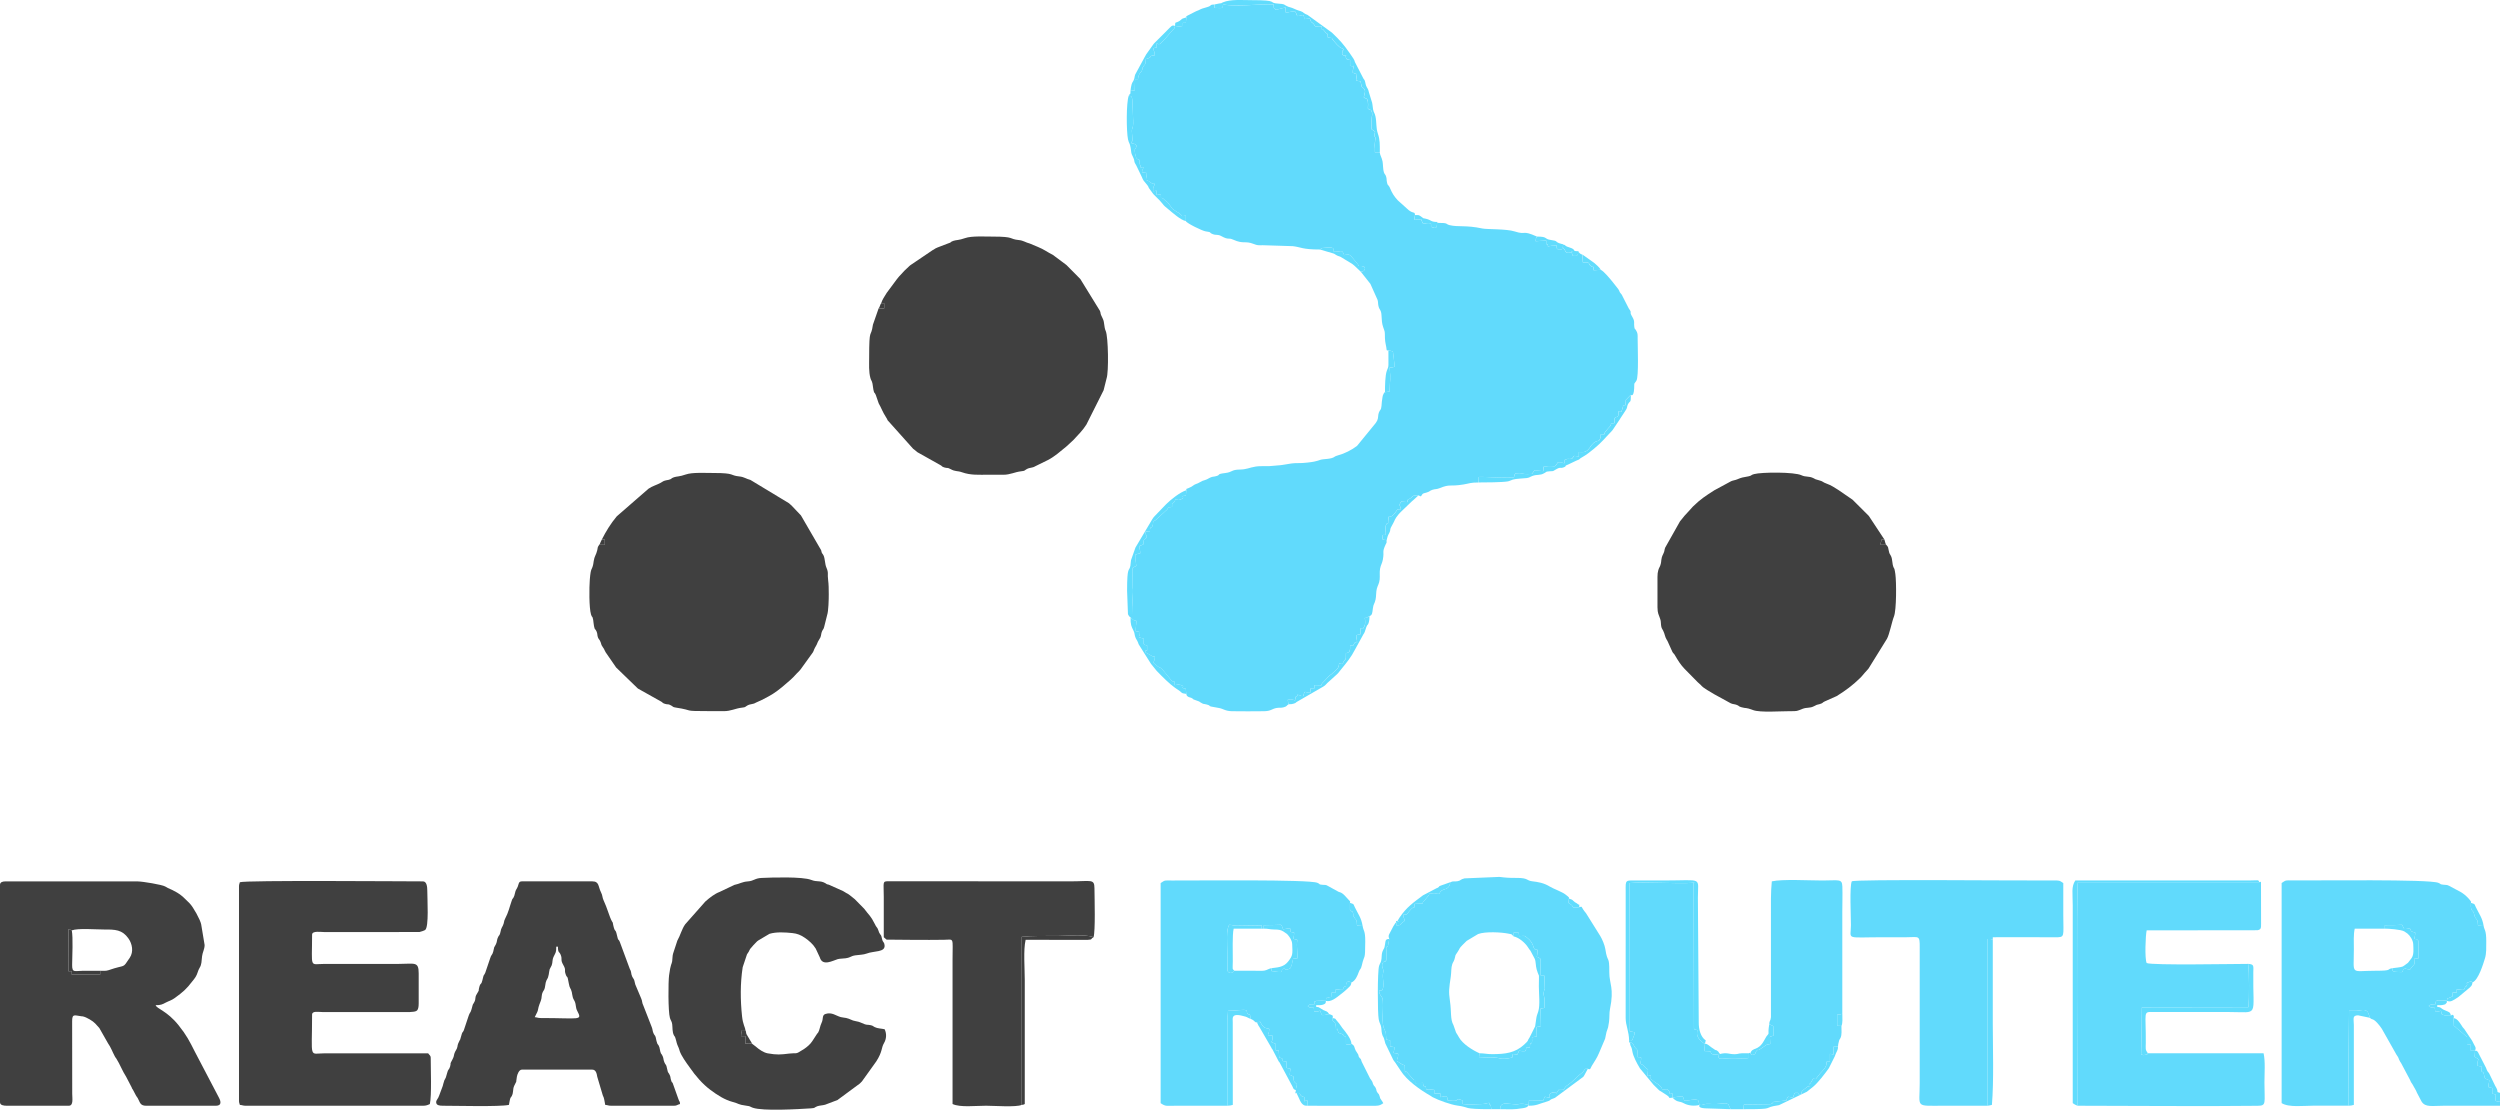 <?xml version="1.0" encoding="UTF-8"?>
<!DOCTYPE svg PUBLIC "-//W3C//DTD SVG 1.1//EN" "http://www.w3.org/Graphics/SVG/1.1/DTD/svg11.dtd">
<!-- Creator: CorelDRAW 2021 (64 Bit) -->
<svg xmlns="http://www.w3.org/2000/svg" xml:space="preserve" width="246.211mm" height="109.286mm" version="1.1" style="shape-rendering:geometricPrecision; text-rendering:geometricPrecision; image-rendering:optimizeQuality; fill-rule:evenodd; clip-rule:evenodd"
viewBox="0 0 2718.88 1206.83"
 xmlns:xlink="http://www.w3.org/1999/xlink"
 xmlns:xodm="http://www.corel.com/coreldraw/odm/2003">
 <defs>
  <style type="text/css">
   <![CDATA[
    .fil4 {fill:#3E3E3E}
    .fil1 {fill:#404040}
    .fil6 {fill:#414141}
    .fil3 {fill:#60DAFD}
    .fil0 {fill:#61DAFC}
    .fil2 {fill:#61DCFD}
    .fil5 {fill:#62DCFC}
   ]]>
  </style>
 </defs>
 <g id="Camada_x0020_1">
  <g id="_2143799614768">
   <path class="fil0" d="M1320.92 4.86c-6.03,0.15 -2.21,1.18 -8.14,2.89 -10.02,2.88 -4.24,1.45 -12.23,4.6l-9.27 4.71c-1.71,1.37 -1.25,-0.18 -1.04,1.82l-0.56 5.98c-4.24,0.27 -3.07,-1.32 -3.18,3.37 -4.83,0.93 -4.85,0.46 -8.61,-0 -0.75,3.29 -0.79,2.79 -2.66,4.63l-8.73 10.05c-4.05,4.11 -5.08,6.6 -8.62,4.22 0,7.13 1.02,3.48 -3.55,5.42 0.29,4.28 1.5,1.77 1.5,7.67 -8.37,0.66 -0.47,1.5 -9.73,4.11 -0.06,1.17 -0.01,3.22 -0.29,4.16 -0.73,2.45 -0.34,1.07 -1.53,2.65 -3.62,4.82 -0.38,2 -2.77,6.33 -1.1,2 -1.64,1.04 -2.98,4.47 -1.99,5.09 1.08,3.98 -4.08,4.09l-0.32 12.23 -4.66 0.67c-0.15,5.21 0.01,1.46 -1.87,5.06 1.69,0.56 3.65,-0.29 3.93,5.55l0.86 21.55c0.45,9.33 -1.9,7.66 -1.36,12.76 1.54,14.42 -0.4,7.68 -0.63,11.94 3.95,0.99 3.22,0.03 5.61,2.43 -0.62,5.8 -2.74,0.37 -1.52,9.16 0.07,0.49 1.13,4.13 1.2,4.23 1.35,1.91 2.9,2.1 2.9,2.1 0.13,-0.22 0.55,0.23 0.78,0.4 -0.26,4.91 -0.16,3.72 0.96,5.92l0.34 2.5c1.96,-0.11 0.46,-0.26 1.29,-0.57l1.52 -0.37c-0.51,5.49 -1.25,0.56 -1.46,5.77l5.2 0.77c0,4.39 -0.85,4.3 -0.94,7.48l3.08 1.39c0.17,0.12 0.37,0.32 0.54,0.45l2.79 1.92c2.15,0.79 0.64,0.35 3.32,0.55l-1.87 4.48c0,5.42 -0.9,3.31 3.74,3l0 4.67c2.57,-0.28 1.64,-0.4 4.68,-0.93 0.11,6.47 -0.23,3.11 2.36,4.77l2.08 1.94c0.13,0.12 0.34,0.3 0.48,0.42 1.57,1.32 0.2,-0.29 2.18,1.63 0.15,0.14 0.34,0.34 0.48,0.5l5.13 6.85c8.84,6.45 4.9,2.15 9.79,6.96 1.51,1.48 -0.75,0.63 1.84,0.71 0.2,0.01 2.35,-0.38 2.77,-0.4l0 5.98c1.15,2.47 18.05,10.6 21.28,11.07 8.06,1.17 2.81,1.08 8.12,3.1 3.71,1.41 5.17,-0.09 9.13,2.09 8.54,4.71 7.13,1.26 12.95,3.88 11.53,5.18 12.6,0.86 22.4,4.71 4.03,1.58 4.71,1.4 9.88,1.34l32.63 1.03c8.63,0.97 10.12,3.64 29.28,3.64 0.82,-0.57 0.56,-0.62 2.24,-1.29 1.89,-0.75 -0.01,-0.23 2.18,-0.51 12.3,-1.62 10.62,1.36 10.72,4.24 8.37,0.32 8.7,-3.48 11.41,3.74 0.25,-0.1 0.58,-0.19 0.78,-0.23 0.2,-0.04 0.55,-0.16 0.8,-0.2 4.71,-0.69 4.71,0.4 7.47,3.28l5.96 7.2c0.35,0.52 0.62,1.43 0.7,1.73 1.42,0 2.97,-0.23 4.31,0.31 2.93,1.18 1.3,-0.36 2.6,2.3 -0.69,1.92 -0.37,2.9 -4.48,3.73l10.33 13.05 7.81 17.43c0.79,2.7 0.32,3.81 0.94,6.54 1.15,5.05 3.06,3.86 3.36,10.67 0.23,5.21 0.47,8.46 1.75,12.27 2.08,6.17 1.81,3.75 1.97,12.06 0.09,5.01 1.52,8.64 1.89,13.07 1.4,1.17 0.44,0.16 1.87,0 0.69,0.32 2.94,0.91 3.18,1.02 1.86,0.86 0.55,-0.95 1.87,1.41l1.87 15.7c-2.52,0.55 -2.46,0.85 -5.61,0.93 1.62,14.81 0.21,11.71 -0.02,26.06l-5.03 0.68c-0.74,0.37 -0.7,0.07 -1.65,2.06 -0.87,1.83 -0.67,1.68 -1.06,3.63 -0.72,3.59 -0.64,5.24 -1.05,9.25 -0.55,5.36 -1.5,3.43 -2.92,7.36 -1.15,3.19 -0.27,5.34 -1.75,8.54 -0.68,1.47 -0.93,1.29 -1.78,2.89l-20.19 24.69c-5.9,4.47 -13.52,8.37 -20.62,10.23 -4.44,1.16 -3.48,2.14 -7.18,3.1 -2.88,0.75 -5.98,0.88 -9.07,1.22 -5.16,0.57 -4.2,2.19 -17,3.56 -13.79,1.47 -9.19,-0.74 -27.35,2.57 -3.01,0.55 -6.29,0.46 -9.37,0.91 -6.45,0.94 -13.27,-0.14 -19.69,0.88 -7.04,1.12 -9.48,3.13 -17.33,3.24 -9.39,0.14 -7.47,2.8 -15.84,3.8 -10.83,1.29 -3.33,2.03 -11.25,3.71 -2.41,0.51 -2.18,0.07 -4.55,1.06 -2.77,1.15 -2.73,1.86 -7.09,3.19 -0.29,0.09 -1.17,0.31 -1.46,0.41l-5.53 2.89c-1.09,0.47 -1.89,0.57 -3.34,1.34 -1.95,1.05 -1.47,1.22 -3.37,2.25 -6.01,3.25 -5.8,1.4 -5.54,3.81l-0.56 5.98c-8.06,0.52 1.13,1.39 -5.57,4.07 -3.23,1.29 -3.88,0.33 -5.28,-0.7l-1.87 3.55c-0.12,0.14 -0.35,0.3 -0.47,0.44 -1.9,2.25 -1.7,-1.51 -1.77,4.8 -6.67,1.27 -2.2,-1.78 -5.34,2.83l-12.34 11.33c-1.93,1.41 -0.66,0.61 -2.8,1.37 -0.75,11.77 -3.65,2.24 -3.65,11.59 -3.68,-0.02 -3.17,-0.67 -4.86,0 0.25,5.62 0.99,0.68 1.5,6.17 -3.41,3.42 -3.37,0.45 -3.74,7.48 -0.2,0.13 -0.51,0.25 -0.65,0.31l-1.91 0.84c-2.48,1.06 -0.11,-0.34 -1.74,0.72 -0.12,4.07 0.84,3.05 0.94,7.85 -1.57,0.34 -4.09,0.85 -5.42,1.5 0,6.24 0.72,7.7 1.12,12.15 -0.25,0.19 -0.61,0.31 -0.82,0.43 -3.84,2.21 -2.78,0.58 -3.38,3.41l0.29 19.94c0.9,4.4 -0.96,19 -0.78,28.57l-4.48 0c0.14,0.32 0.78,1.62 0.98,1.86 1.65,1.96 0.45,0.88 1.82,1.52 0.19,0.19 0.39,0.48 0.51,0.62 0.12,0.13 0.36,0.44 0.51,0.59l2.05 1.81c0.94,0.54 2.39,0.84 3.47,1.09 -0.09,4.08 -0.93,5.85 -0.93,11.22 2.52,0.21 2.54,0.44 4.67,0.94 -0.11,5.04 -0.88,2.59 -1.13,5.61 2.33,0.78 3.13,1.03 5.24,1.49 0,6 -1.5,6.33 3.74,7.48l0 5.42c-2.47,0.68 -1.62,-1.61 -1.87,2.06 7.65,3.76 6.11,4.36 10.28,4.67 -0.19,7.46 -3.65,5.32 -0.08,8.02 0.09,0.07 0.35,0.22 0.45,0.3 0.11,0.09 0.33,0.27 0.44,0.37 5.38,4.77 3.47,1.37 7.51,5.36l9.75 11.88c3.61,3.76 3.18,-2.63 3.43,5.11 3.76,-0.54 3.04,-0.96 6.17,-0.37 7.68,2.31 -2.37,3.39 5.84,3.94l0.7 5.97c0.09,3.45 4.94,3.98 5.22,4.12 5.13,2.62 -1.85,0.27 6.92,3.38 2.99,1.06 0.66,0.12 3.1,1.57 4.53,2.7 2.77,1.21 6.96,2.39 7.06,1.97 -2.75,1.14 13.09,3.74 5.01,0.82 6.81,3.37 14.23,3.54 11.32,0.26 23.3,0.07 34.67,0.01 8.3,-0.05 8.64,-2.68 14.21,-3.56 3.13,-0.49 4.66,0.13 7.68,-0.76 4.11,-1.21 2.31,-1.7 5.19,-3.21 -0.17,-0.26 -0.49,-0.82 -0.55,-1.06l-0.38 -3.98c1.3,0 3.31,-0.09 4.62,0.05 7.02,0.75 -5.35,-1.05 1.76,0.34l1.47 0.54c0.06,-0.36 0.13,-1.86 0.37,-2.46 1,-2.47 -0.76,-0.92 1.69,-2.22 1.91,-3.3 -0.41,-1.42 3.15,-0.92 3.75,0.54 -1.28,0.6 3.76,0.82 0.81,-2.36 0.13,-2.48 1.87,-4.67 1.71,0.63 2.91,0.97 5.71,0.94l0.28 -4.59c4.76,-0.04 4.01,1.9 4.11,-3.58l7.66 0.21c1.53,-2.85 -0.95,-0.53 2.96,-4.47l4.55 -4.79c1.38,-1.38 -0.32,0.05 1.47,-1.44 1.59,-1.33 0.55,-0.33 1.72,-1.21l2.74 -2.5c3.49,-3.09 5.72,-4.33 5.83,-9.33 6.3,0.43 2.3,2.22 5.35,-2.78 2.05,-3.36 2.13,0.83 2.13,-8.44 4.89,-1.08 4.49,-2.78 4.49,-8.41 4.7,-0.04 2.49,1.16 4.28,-1.58 1.34,-2.05 -0.61,-0.58 1.65,-1.74 4.1,-2.1 -0.17,0.39 1.73,-0.05 -0.09,-4.01 -0.85,-3.36 -0.94,-7.85 2.17,-0.47 2.18,-0.71 4.67,-0.93l0 -6.55c6.01,-0.07 2.34,0.21 3.54,-1.13 2.38,-2.64 1.21,-9.01 1.14,-10.09 4.59,-0.53 0.18,0.04 5.05,-2.06 3.07,-0.87 3.12,-3.41 3.68,-7.92 0.74,-5.98 1.82,-4.77 3,-10.09 0.78,-3.47 0.4,-8.21 1.35,-11.74 1.04,-3.85 2.61,-5.43 3.09,-10 0.42,-3.95 -0.28,-7.78 0.44,-11.71 0.81,-4.41 2.27,-5.64 3.05,-10.04 1.77,-9.92 -1.27,-6.98 3.11,-16.59 1.08,-2.36 0.97,-0.64 0.97,-4.57 -3.25,-0.22 -2.45,-0.08 -4.67,-0.94 0.59,-4.97 -2.38,-4.63 3.74,-4.67 0.22,-3.53 -0.87,-5.71 -0.17,-9.33 0.81,-4.22 2.75,-3.22 3.53,-3.76 0.1,-3.51 -0.48,-2.64 -0.56,-6.55 2.61,-0.22 3.19,-0.33 4.78,-1.64 0.06,-0.05 1.38,-1.45 1.42,-1.5 4.33,-4.82 2.23,-5.84 7.45,-4.33 -0.15,-4.78 -2.75,-4.49 -0.45,-7.91 1.77,-2.63 0.83,-1.01 2.91,-1.02 0.76,-0 3.13,0.33 4.45,0.33 0.51,-4.35 0.85,-1.86 4.27,-4.83 2.35,-2.04 1.04,-2.44 7.88,-2.46l2.74 1.12c2.37,-3.64 1.47,-2.88 5.57,-4.03 4.76,-1.34 3.45,-2.07 7.08,-3.2 3.12,-0.98 4.24,-0.35 7.62,-1.73 11.89,-4.85 10.49,-1.47 25.91,-4.01 7.38,-1.22 7.45,-2.17 16.54,-2.17l0.19 -5.98c4.98,-0.5 23.02,1.45 38.14,0.38 0.76,-2.76 0.04,-2.16 1.87,-4.3 4.53,-0.17 4.29,-0.54 8.35,0.41 3.54,0.83 5.36,0.26 9.41,0.15l2.82 -3.93 9.39 0.97 0.5 -4.9c2.64,-0.05 3.56,-0.54 5.26,-0.61 8.55,-0.36 5.77,2.25 10.26,-4.07 4.9,-0.23 3.38,-0.02 6.92,1.12 0.15,-4.53 -1.23,-3.02 2.71,-4.61 2,-0.81 1.74,0.11 3.97,-0.28 3.92,-0.69 1.06,-0.08 2.37,-1.24 0.2,-0.17 0.96,-0.89 1.07,-1.33 0.11,-0.43 0.33,-0.53 0.54,-0.73l5.24 0.72 0 -4.86c4.31,0.04 7.61,1.18 11.89,-4.79 0.42,-0.59 -0.05,-0.22 1.06,-1.74l0.87 -1.08c3.74,-4.38 4.67,-3.48 6.9,-4.57 0.85,-0.42 1.06,0.39 2.25,-2.15 0.09,-0.2 0.18,-0.46 0.26,-0.68 0.72,-2.11 0.52,-1.85 0.52,-4.3l3.74 0.25c0.04,-0.12 0.68,-2.12 0.69,-2.13l2.59 -3.36c0.73,-0.84 0.53,-0.64 1.29,-1.5l1.7 -1.87c3.03,-3.61 -1.77,-2.76 4.93,-3.49l0.2 -5.61c3.59,-2.73 4.07,0.77 4.11,-7.47 2.86,0.92 1.42,0.08 3.18,0.93l1.02 -3.24c2.37,-6.29 -1.49,-3.33 3.63,-4.24l0.21 -5.61 5.42 -5.61c0.08,-0 3.11,3.22 3.69,-6.59 0.49,-8.2 -0.82,-3.5 2.46,-8.76 2.72,-4.36 1.33,-37.82 1.36,-45.46 0.02,-4.97 0.15,-6.17 -1.82,-9.4 -1.76,-2.88 -1.23,-0.33 -1.84,-3.77 -0.65,-3.6 0.85,-5.66 -1.89,-10.27 -4.66,-7.85 0.53,-3.09 -4.2,-9.83l-7.58 -14.86c-3.97,-4.75 -1.08,-1.79 -3.59,-5.76 -0.01,-0.02 -1.13,-1.49 -1.21,-1.59l-4.95 -6.27c-2.27,-2.82 -10.01,-12.35 -13.16,-13.39l-7.67 0.56c-0.11,-6.87 0.32,-1.29 -3.86,-5.36 -2.18,-2.12 0.73,-3.52 -7.87,-3.25l-0.43 -8.41c-2.46,-0.73 -3.38,-1.65 -4.49,-3.74 -0.38,4.22 -0.51,3.48 -1.86,5.1l-3.74 0.04c-1.26,-1.58 -0.9,-0.51 -1.4,-3.09 -0.91,-4.63 0.43,-1.11 0.47,-1.12 -0.67,0.04 -5.71,1.99 -7.06,-0.21 -0.12,-0.19 -0.34,-0.51 -0.48,-0.75 -0.13,-0.21 -0.28,-0.48 -0.41,-0.7 -0.12,-0.21 -0.23,-0.45 -0.35,-0.66 -3.59,-6.13 -2.26,1.93 -2.55,-6.09l0.55 0c-0.17,3.56 -0.02,2.82 -1.12,5.42 -5.68,-0.27 -5.45,0.81 -5.6,-4.11 -4.95,0 -5.68,0.25 -9.54,0.93l0 -1.87c-2.48,-1.31 -1.87,0.84 -1.85,-4.51l-11.42 0.77c0.04,-1.38 0.05,-4.2 1.5,-5.05 -17.2,-7.65 -10.97,-1.31 -24.31,-5.61 -9.1,-2.93 -30.13,-2.12 -35.14,-3.2 -17.91,-3.87 -26.5,-1.38 -35.62,-3.65 -5,-1.25 -0.43,-2.5 -13.4,-2.5l-0 -0.94 -0.93 5.61c-0.02,0 -1.42,1.89 -4.46,0.1 -1.93,-1.14 -1.33,2.31 -1.52,-3.84 -4.82,0.81 -4.78,-0.22 -8.98,-0.47l-1.87 -4.49c-1.48,0.58 -4.25,0.81 -7.22,0.64l0.68 -5.03c-0.1,-4.2 -1.2,-1.16 -6.79,-5.37l-11.81 -10.63c-4.17,-4.5 -6.05,-7.58 -8.42,-13.08 -1.13,-2.61 -0.13,-0.53 -1.31,-2.43 -1.44,-2.32 -1.25,-0.34 -2.15,-4.39 -0.53,-2.38 -0.14,-3.48 -0.81,-5.74 -0.99,-3.35 -1.3,-1.68 -2.52,-4.96 -0.94,-2.52 -0.91,-9.14 -1.42,-11.67 -0.94,-4.68 -2.55,-6.16 -3.1,-9.99l-5.23 0c0.02,-3.26 0.02,-5.01 -0.26,-8.05l0.47 -5.08c1.26,-5.98 -2.22,-1.03 -0.03,-9.3l-3.93 -2.8c0,-5.67 -0.34,-8.24 0.45,-13.98 0.35,-2.56 0.43,-0.61 0.24,-2.97 -0.26,-3.23 0.42,0.93 -0.22,-1.25 -1.29,-4.37 -1.37,-1.43 -4.39,-4.23 1.09,-14.17 -3.04,-9.83 -3.71,-11.76 -0.13,-0.37 -0.55,-0.22 -0.78,-0.4l0.93 -4.15c0.05,-0.18 0.16,-0.42 0.2,-0.59 0.77,-3.39 -0.55,-4.84 -3.33,-6.58l-1.34 -6.08c-2.49,-0.23 -2.51,-0.46 -4.86,-0.96l0.94 -6.89c-1.42,-0.65 0.69,0.38 -1.95,-0.52 -2.02,-0.69 0.96,0.02 -2.54,-0.97 0.06,-4.03 0.42,-4.77 1.31,-7.85 -1.2,1.37 -0.6,0.75 -4.3,0.37l0 -6.36c-4.65,-0.91 -4.16,-0.61 -4.86,-5.42 -0.31,0.42 2.79,1 -1.22,0.52 -2.2,-0.27 -1.48,-0.55 -2.52,-1.26 0.27,-7.18 0.66,-2.08 1.68,-5.61l-3.62 -1.76c-0.2,-0.13 -0.43,-0.29 -0.63,-0.44 -0.19,-0.14 -0.4,-0.32 -0.58,-0.47 -0.3,-0.25 -2.12,-1.98 -2.43,-2.28l-4.4 -4.99c-0.11,-0.15 -0.27,-0.4 -0.37,-0.53 -2.13,-2.93 1.76,-0.83 -2.08,-1.81 -0.17,-0.04 -2.01,-0.19 -3.1,-0.43 -0.03,-3.3 -0.25,-3.55 -0.63,-4l-0.81 -0.53c-0.1,-0.09 -0.34,-0.24 -0.44,-0.34 -0.11,-0.1 -0.32,-0.3 -0.43,-0.42l-2.47 -2.99c-2.45,-3.11 -1.52,3.49 -1.76,-4.06 -3.92,1.2 -2.49,0.53 -7.11,0.28l-1.71 -2.54c-3.35,-3.78 -1.71,0.4 -4.28,-6l-6.17 0.58c0,-7.11 -1.26,-3.42 -7.48,-3.27l-1.87 -4.67c-6.06,-0.85 -5.41,0.7 -10.58,0.84l-0.27 -5.61c-0.25,0.1 -0.58,0.17 -0.78,0.21l-10.25 2.59c-1.47,-5.12 -1.64,1.69 -1.87,-5.98 -14.89,-0.9 -39.58,2.86 -54.79,0 -1.99,4.15 1.84,4.15 -9.54,3.74l0 -3.74z"/>
   <path class="fil1" d="M2051.32 592.48l-6.08 0c0.11,-3.89 0.56,-1.65 0.94,-5.61l3.27 0 -16.91 -25.63c-0.12,-0.15 -0.31,-0.35 -0.44,-0.49l-17.32 -17.27 -14.96 -10.28c-4.32,-2.79 -8.4,-5.51 -13.33,-7.24 -4.74,-1.66 -3.29,-2.39 -8.46,-3.69 -4.37,-1.1 -2.86,-0.83 -6.05,-2.36 -4.83,-2.33 -8.17,-0.83 -12.83,-3.06 -7.66,-3.67 -43.28,-3.48 -51.56,-1.24 -3.71,1 -2.34,1.72 -5.99,2.42 -6.63,1.27 -6.93,1 -12.53,3.37 -2.12,0.89 -4.46,1.05 -6.44,1.97l-18.21 9.84c-9.72,6.24 -14.92,9.53 -23.36,17.78l-4.88 5.41c-1.56,1.55 -2.48,2.55 -4.05,4.37l-4.17 5.18c-0.12,0.15 -0.32,0.35 -0.44,0.5 -0.12,0.15 -0.3,0.36 -0.42,0.51l-16.17 28.71c-1.03,2.73 -0.43,3.5 -1.94,6.48 -3.29,6.48 -1.48,7.25 -3.27,12.63 -0.77,2.3 -1.39,2.47 -2.21,5.27 -0.68,2.31 -0.9,4.23 -0.92,7.49l0 32.8c0.06,7.16 1.39,7.81 2.99,12.9 0.93,2.94 0.45,2.94 0.9,6.58 0.45,3.57 0.97,3.49 2.31,6.11 1.87,3.65 1.8,6.67 3.98,10.05 0.43,0.66 0.39,0.39 1.01,1.8l4.94 10.95c1.07,2.01 0.28,0.46 1.59,2.15 0.12,0.15 0.32,0.35 0.43,0.5 0.12,0.16 0.3,0.37 0.41,0.53 0.16,0.23 0.56,0.92 0.7,1.17 2.93,5.08 5.98,9.94 10.1,14.21l14.37 14.61c6.12,5.07 2.1,3.2 10.22,8.48l7.05 4.17c0.17,0.11 0.4,0.26 0.56,0.37l18.11 9.94c2.62,1.18 4.03,0.76 6.63,1.79 3.16,1.25 1.2,1.4 4.99,2.49 5.56,1.62 4.04,-0.17 12.76,3.13 7.55,2.86 30.69,1.11 39.99,1.17 8.24,0.06 7.4,-0.07 13.44,-2.45 5.22,-2.06 8,-0.44 12.87,-3.02 3.9,-2.07 1.62,-0.94 6.16,-2.26 3.98,-1.15 2.54,-1.68 5.47,-2.94l12.94 -5.76c9.01,-5.54 17.65,-11.93 25.34,-19.54 0.61,-0.6 1.14,-1.17 1.84,-1.9l3.44 -4.04c0.7,-0.83 1.29,-1.38 2.23,-2.44 0.76,-0.85 0.99,-1.13 1.74,-2l20.03 -32.33c2.71,-4.77 5.55,-19.27 7.59,-24.2 2.88,-6.98 2.75,-37.94 1.55,-46.37 -0,-0.02 -0.5,-3.07 -0.53,-3.21 -0.91,-4.2 -0.1,-1.19 -1.2,-3.48 -2.05,-4.29 -1.11,-8.96 -3.04,-12.85 -1.67,-3.34 -1.44,-1.52 -2.43,-5.97 -0.81,-3.61 -0.27,-3.54 -2.73,-6.17z"/>
   <path class="fil1" d="M958.34 329.75l3.28 0 0 5.61 -6.08 0 -6.16 17.68c-2.38,16.28 -4.12,0.93 -4.13,36.08 -0,7.33 -0.54,15.07 1.36,22.01 0.81,2.97 1.55,2.6 2.28,6.13 0.49,2.34 0.51,4.35 0.97,6.51 1.11,5.26 1.05,1.94 2.62,5.79l3.12 9.04c3.39,5.91 3.69,8.51 8.42,15.89 1.2,1.88 0.24,0.43 1.25,2.49l27.81 31.09c0.22,0.17 0.87,0.62 1.08,0.79l2.58 2.09c0.15,0.12 0.35,0.32 0.5,0.44 0.15,0.12 0.36,0.3 0.51,0.42l24.56 13.78c2.72,1.3 1.24,1.7 4.7,2.78 3.8,1.19 2.81,-0.36 6.67,1.74 5.6,3.06 7.34,1.66 12.43,3.47 9.64,3.43 18.21,2.7 29.09,2.7 5.31,0 10.62,0.03 15.93,0.03 7.7,0.01 12.23,-2.96 19.58,-3.8 4.55,-0.52 2.94,-0.72 6.01,-2.4 3.41,-1.86 6.05,-1.05 9.13,-3.03l13.8 -6.77c7.22,-3.69 13.77,-9.59 19.97,-14.62l7.78 -7.18c0.13,-0.14 0.32,-0.35 0.45,-0.49 4.75,-5.15 9.79,-10.11 13.65,-16.27l18.74 -37.36 3.18 -12.71c2.56,-7 1.86,-45.74 -0.89,-51.72 -1.95,-4.24 -1.25,-9.24 -2.99,-12.9 -4.32,-9.05 -1.45,-3.81 -3.25,-8.91l-21.38 -34.72 -14.89 -15.03c-0.14,-0.13 -0.36,-0.31 -0.5,-0.43l-14.46 -10.78c-5.82,-2.87 -9.5,-5.93 -16.49,-8.75l-8.57 -3.58c-4.84,-1.22 -6.79,-3.29 -12.08,-3.81 -10.79,-1.06 -4,-3.76 -28.04,-3.75 -9.25,0 -23.24,-0.85 -30.18,1.61 -7.01,2.49 -9.85,1.97 -12.87,3.02 -4.28,1.49 -1.23,1.49 -5.64,2.77l-11.49 4.4c-3.9,1.61 -2.61,1.62 -5.45,2.96l-23.99 16.22c-0.15,0.12 -0.38,0.28 -0.53,0.41 -0.15,0.12 -0.37,0.29 -0.51,0.42l-0.96 0.91c-1.01,0.95 -1.03,1.02 -2.41,2.27 -1.21,1.1 -0.76,0.65 -1.93,1.81l-5.86 6.29c-0.13,0.15 -0.31,0.35 -0.44,0.5 -0.12,0.15 -0.3,0.36 -0.43,0.51l-1.25 1.55c-0.12,0.15 -0.3,0.36 -0.43,0.5l-11.15 15.03c-2.38,3.9 -4.96,7.54 -6.03,11.27z"/>
   <path class="fil1" d="M654.48 586.87l3.27 0 0.01 5.61 -6.08 0c-2.25,3.52 -1.15,1.74 -2.12,5.85 -1.31,5.54 -3.07,6.32 -3.89,11.97 -0.01,0.06 -0.47,3.16 -0.49,3.25 -1.51,7.3 -2.59,2.67 -3.74,16.83 -0.68,8.33 -0.88,30.52 1.31,37.86 1.26,4.22 1.45,0.67 2.38,6.04 0.42,2.41 0.4,4.35 0.88,6.6 1.12,5.3 0.99,1.93 2.72,5.7 1.31,2.86 0.6,4.24 1.63,6.79 0.98,2.43 1.75,1.85 2.99,5.42 1.25,3.6 0.28,2.06 2.32,5.16 1.2,1.82 0.51,0.54 1.44,2.3 0.69,1.32 0.61,1.56 1.56,3.12l11.06 16.05c0.11,0.16 0.27,0.39 0.39,0.55l23.29 22.53c0.15,0.12 0.36,0.3 0.51,0.42l24.56 13.77c2.72,1.3 1.24,1.7 4.7,2.78 3.8,1.19 2.81,-0.36 6.67,1.74 2.55,1.39 1.44,1.75 5.16,2.32 21.43,3.26 5.49,3.85 36.35,3.85 5.31,0 10.62,0.03 15.93,0.03 7.7,0.01 12.23,-2.96 19.58,-3.8 4.55,-0.52 2.94,-0.72 6.01,-2.4 3.41,-1.86 6.05,-1.05 9.13,-3.03l7.72 -3.5c0.18,-0.1 0.39,-0.27 0.56,-0.38l5.51 -2.9c6.44,-3.38 13.12,-8.62 18.45,-13.33l4.52 -3.89c1.96,-1.87 2.51,-2.16 4.34,-4.07l1.79 -1.95c0.78,-0.85 1,-1.13 1.81,-1.93 2.03,-2.02 1.96,-1.77 4.07,-4.34l13.31 -18.48c0.97,-1.67 0.71,-1.61 1.12,-2.62 1.51,-3.74 2.5,-3.88 4.28,-8.81l2.74 -4.74c1.04,-2.45 0.62,-3.97 1.77,-6.65 1.04,-2.43 1.69,-1.99 2.4,-5.08l3.18 -12.71c1.44,-3.97 1.76,-17.16 1.74,-22.57 -0.02,-5.96 -0.06,-10.59 -0.68,-15.22 -0.97,-7.27 0.8,-7.64 -1.96,-13.93 -1.54,-3.52 -1.43,-9.61 -2.99,-12.9 -1.43,-3 -1.7,-1.13 -2.65,-5.76l-21.97 -37.87 -10.48 -11.02c-0.15,-0.13 -0.37,-0.3 -0.51,-0.42 -0.15,-0.13 -0.36,-0.3 -0.51,-0.43l-0.98 -0.89c-0.14,-0.13 -0.34,-0.33 -0.48,-0.46l-41.96 -25.36c-4.84,-1.22 -6.79,-3.29 -12.08,-3.81 -10.79,-1.06 -4,-3.76 -28.04,-3.75 -9.25,0 -23.24,-0.85 -30.18,1.61 -7.01,2.49 -9.85,1.97 -12.87,3.02 -4.28,1.5 -1.23,1.49 -5.64,2.77 -0.43,0.12 -2.39,0.44 -3.13,0.61 -3.35,0.79 -2.9,1.19 -5.73,2.69 -4.9,2.59 -9.08,3.52 -13.22,6.41l-34.49 30.03c-6.62,7.89 -11.68,16.21 -16.29,25.31z"/>
   <path class="fil1" d="M108.93 1055.76l0 4.21 1.4 0 -32.26 0 0 -3.74 -3.74 0 0.07 -46 3.68 1.59c6.85,-2.56 25.86,-0.92 35.06,-0.94 12.16,-0.02 19.77,0.05 26.62,9.84 3.89,5.54 5.88,14.21 1.34,20.93 -8.52,12.61 -3.41,6.62 -22.99,13.46 -2.93,1.03 -5.65,0.64 -9.18,0.64zm-108.93 -93.5l0 236.55c0,3.28 4.15,3.74 7.48,3.74l67.32 0c5.29,0 3.76,-7.95 3.74,-13.09l-0.08 -78.62c-0.09,-8.85 2.7,-6.48 10.39,-5.56 2.12,0.26 -0.21,-0.23 1.67,0.21 3.66,0.84 10.69,5 12.99,7.58l4.46 4.89c0.11,0.17 0.24,0.41 0.35,0.59 0.11,0.17 0.23,0.42 0.33,0.6l8.81 15.5c2.96,4.06 4.82,9.33 7.38,14.12 1.22,2.29 0.4,0.52 1.51,2.23 4,6.2 6.76,13.85 10.83,20.02l6.08 11.69c0.68,1.57 -0.23,0.22 1.31,2.43l3.23 6.12c0.87,1.71 0.99,1.34 1.88,2.8 2.54,4.2 2.29,8.5 9.27,8.5l75.73 0c6.66,0 5.62,-4.73 3.36,-8.94l-26.05 -49.71c-5.78,-11.5 -9.24,-18.3 -17.8,-28.94 -12.8,-15.91 -23.45,-17.64 -24.95,-21.79 5.58,0 7.05,-0.7 11.14,-2.88 3.45,-1.83 5.88,-2.16 9.88,-5.07 8.63,-6.29 12.42,-9.43 19.12,-18.28l1.66 -2.08c0.44,-0.59 1.06,-1.52 1.54,-2.2 2.24,-3.22 2.55,-7.13 4.61,-10.34 2.11,-3.28 2.02,-7.18 2.58,-12.38 0.44,-4.12 2.76,-7.69 2.76,-12.2l-3.73 -22.45c-0.88,-4.85 -8.64,-18.97 -12.61,-22.92 -1.72,-1.72 -3.02,-2.89 -4.72,-4.63 -5.77,-5.88 -11.63,-8.9 -18.87,-11.98l-2.97 -1.7c-3.3,-1.93 -24.51,-5.5 -30.03,-5.5l-143.99 0c-2.87,0 -5.61,0.87 -5.61,3.74z"/>
   <path class="fil0" d="M2602.02 1052.95c-7.25,1.04 1.08,2.83 -18.7,2.8 -27.7,-0.03 -23.37,5.57 -23.37,-23.37 0,-7.69 -0.52,-16.18 0.94,-22.44l32.73 0 0 -3.73c3.53,0.03 7.62,-0.2 10.24,-0.11l8.45 -0.36 2.43 4.58c2.58,0.14 4.26,-0.3 5.99,-0.84 2.17,2.68 -0.34,3.38 5.98,4.77 -0.08,4.21 -0.64,3.61 -0.93,6.92 2.98,0.2 2.22,-0.09 4.3,1.87l0.37 19.07c-2.52,0.54 -4.26,0.46 -4.88,0.56l0.39 5.61 -4.86 5.98c-7.85,-0.15 -4.22,-3.22 -5.61,-0.75 -3.38,0.88 -0.6,0.47 -3.18,3.65 -12.69,0.15 -10.28,-1.61 -10.28,-4.21zm-48.06 149.6c0,-34.36 0.22,-70.08 0.75,-103.22 2.87,-0.14 5.32,0.11 8.04,-0.01 4.45,-0.21 9.22,-2.63 12.37,1.35l2.58 6.51c2.11,2.37 3.07,-0.64 9.88,7.88 0.12,0.15 0.29,0.37 0.41,0.52 0.12,0.15 0.28,0.38 0.4,0.53 0.12,0.16 0.28,0.38 0.39,0.54 0.57,0.78 0.91,1.33 1.56,2.18l14.86 26.27c1.48,2.93 1.65,2.37 2.85,4.63 0.57,1.07 0.57,1.48 1.08,2.66l1.28 2.46c0.15,0.24 0.64,0.84 0.79,1.08l9.72 18.33c1.33,3.46 1.02,2.1 2.67,4.81l4.04 7.18c0.1,0.19 0.19,0.45 0.29,0.65 0.13,0.28 0.41,1.05 0.54,1.33l5.15 9.81c4.26,6.59 11.51,4.48 25.44,4.48 19.95,0 39.89,0 59.84,0l0 -4.3c-3.12,-0.24 -2.42,-0.36 -5.05,-0.93l0.4 -6.92 -3.73 -1.05 -0.04 -6.06c-2.44,-0.52 -1.82,-0.44 -4.11,-0.94 0,-4.43 0.6,-4.37 0.93,-7.48l-3.37 -1.33c-0.23,-0.12 -0.55,-0.33 -0.74,-0.44 -0.2,-0.11 -0.51,-0.29 -0.75,-0.47l-1.55 -6.15c-0.2,-0.12 -0.48,-0.29 -0.68,-0.41l-1.5 -0.92c-0.03,-3.13 0.25,-3.46 0.56,-5.61 -2.39,0.43 -2.51,-0.01 -5.05,-0.56 0,-2.07 -0.02,-2.1 0.34,-4.05 0.88,-4.67 0.19,0.69 0.97,-2.87l-4.3 -2.8 0.56 -6.55 -4.68 0 0 -6.55c-0.74,-0.15 -1.81,-0.12 -4.11,-0.56l0 -7.85 -12.43 -10.61c-2.26,-3 -1.12,1.13 -1.93,-2.03 -0.09,-0.33 -0.41,-0.29 -0.67,-0.45l0.45 -7.47c0.15,-1.39 0.57,-0.62 -0.01,-2.8 -2.92,-1.64 -0.88,-0.49 -2.8,-0.01 -3.83,-0.78 -4.98,0.75 -7.9,-0.39 -5.01,-1.95 -0.44,-0.71 -3.32,-4.85 -2.54,1.38 -2.27,0.93 -5.85,0.92l-0.69 -4.1c-3.6,-0.12 -4.09,0.17 -6.55,-1.87 1.74,-1.44 0.76,-1.03 3.67,-1.77 0.74,-0.19 2.93,-0.1 3.8,-0.1 0.04,-6.01 1.64,-3.18 8.81,-4.07 0.16,-0.02 0.48,-0.08 0.66,-0.09l2.88 0.42c1.67,-6.03 -1.16,-1.06 3.65,-3.78 3.06,-1.73 2.28,1.19 2.33,-5.01 5.91,-1.27 4.65,2.19 4.67,-3.74 3.69,0.07 4.4,0.86 7.85,0.56 3.03,-7.15 1.15,-0.75 3.34,-5.31 1.23,-2.55 -2.87,-1.37 2.46,-3.27 3.28,-1.17 2.34,-0.11 3.55,0.53 6.52,-2.68 11.72,-20.26 13.58,-26.25 1.67,-5.39 1.35,-11.56 1.39,-18.27 0.07,-12.79 -2.2,-12.48 -2.82,-16.82l-6.17 -0.56c-0.11,-6.62 -1.5,-6.31 -2.78,-8.4 -0.12,-0.19 -0.28,-0.41 -0.39,-0.62 -0.81,-1.57 -0.45,-1.27 -0.9,-2.93 -1.28,-4.72 -1.19,-2.29 -2.62,-4.79 -0.13,-0.22 -0.28,-0.42 -0.39,-0.67 -0.96,-2.14 -0.58,-4.77 -0.58,-7.29 0.35,-2.81 0.5,-0.1 -0.34,-1.86l-1.52 -2.02c-7.21,-8.09 -11.07,-8.45 -21.94,-14.57 -2.31,-1.3 -3.14,-0.81 -6.26,-1.22 -4.93,-0.65 -1.44,-0.48 -5.43,-2.05 -10.27,-4.07 -130.58,-2.35 -158.25,-2.59 -8.18,-0.07 -7.11,-0.55 -12.14,2.82l0 239.35c7.69,4.97 24.43,2.8 34.59,2.8 12.65,0 25.31,0 37.96,0z"/>
   <path class="fil0" d="M1371.59 1009.94l2.81 0 0 -3.73c3.33,0.02 7.91,-0.3 10.24,-0.2l8.46 -0.27c1.41,1.74 0.28,-0.38 1.67,2.87 0.49,1.15 -0.02,0.44 0.57,2.09 4.07,-0.48 4.47,-1.2 8.04,-0.75 0.1,4.36 -0.54,3.29 4.11,4.3 -0.08,4.21 -0.64,3.61 -0.9,6.75l4.26 1.1c-0.03,2.49 -0.5,3.84 -0.4,5.53l0.78 14.47c-2.52,0.54 -4.26,0.46 -4.88,0.56l-1.73 7.69c-2.68,3.26 1.73,1 -2.61,3.31 -6.4,3.4 -3.85,-3.53 -5.75,-0.16 -3.58,0.93 -0.39,0.2 -3.18,3.65 -5.06,0.06 -6.16,-0.77 -10.28,-1.03l0 -3.18c-2.66,0.38 -4.81,2.15 -7.66,2.63 -2.82,0.47 -7.97,0.17 -11.05,0.17 -7.23,-0 -14.46,0 -21.7,0 -3.06,3.99 -6.52,2.29 -7.44,-0.02l-0.22 -20.55c0,-8.67 -1.56,-24.74 2.24,-29.45 3.82,0.21 3.91,1.01 8.38,1.06l27.15 -0.41c-1.03,3.46 0,1.62 -0.93,3.55zm-36.83 192.6l-0 -90.69c-0.02,-5.27 0.68,-8.26 0.75,-12.53 5.6,-0.28 9.17,-0.39 13.68,-0.88 11.77,-1.27 3.17,4.14 10.25,4.99l0.74 4.67c1.34,0.51 2.02,0.86 3.14,1.72 1.77,1.35 -0.09,0.28 1.5,1.32 1.9,1.25 0.26,0.66 2.09,0.71 0.3,-0.08 1.74,-0.45 1.94,-0.45 3.56,-0.06 0.85,-0.45 1.93,0.55 0.09,0.09 0.23,0.34 0.31,0.45 0.24,0.29 1.77,3.45 4.18,5.07 0.92,0.62 3.69,1.18 5.11,1.49 -0.12,6.16 -1.47,4.34 -1.31,6.92 1.64,0.12 2.11,-0.08 5.05,0.56 0,5.85 -1,5.48 -1.31,6.92l4.65 1.95 0.03 7.03 3.18 0 0.56 7.86c5.14,0.81 3.75,2.75 3.74,3.74l4.3 0.61 -0.19 6.87 4.33 0.85 -0.79 6.61 4.14 1.89c0.08,5.8 0.43,5.45 3.13,7.88 0.14,0.13 0.43,0.34 0.61,0.53 -0.43,4.63 -0.99,1.83 -1.12,6.55 -1.14,5.25 -0.89,3.04 0.56,2.81l3.55 0.22c0.05,0.64 0.83,2.15 1.08,2.4 2.06,2.11 3.16,1.68 3.98,1.87l0 4.86c2.18,-1.23 0.11,-0.65 3.55,-0.93l0 5.61 73.9 0.04c4.6,-0.16 5.63,-1 8.38,-2.84 -0.91,-1.72 -1.02,-1.84 -2.15,-3.46 -2.44,-3.51 -0.55,-0.7 -1.99,-4.55 -1.31,-3.5 -0.67,-1.16 -2.16,-3.45 -1.94,-2.99 -0.48,-1.65 -1.82,-4.72 -1.08,-2.47 -1.27,-1.64 -2.31,-3.3 -1.77,-2.83 -0.1,-2.22 -3.05,-6.3 -0.99,-1.37 -0.68,-0.48 -1.46,-2.28l-8.43 -16.81c-1.78,-5.51 -1.15,-2.57 -2.3,-4.24 -2,-2.89 -0.63,-1.38 -1.66,-3.95l-2.57 -3.98c-1.93,-3.43 -0.78,-5.39 -4.69,-7.47 -2.75,1.23 -3.05,0.94 -5.98,0.38l-0.03 -7.85c-4.82,-2.11 -0.14,-1.12 -4.54,-3.31 -3.34,-1.66 -2.86,0.6 -4.58,-4.16 -0.05,-0.13 -0.07,-0.44 -0.1,-0.55 -0.42,-1.23 1.23,-1.11 -1.58,-0.41 -0.04,-2.2 0.01,-1.46 -0.2,-3.18 -0.61,-4.82 -1.23,-4.03 -3.54,-6.17l0 -2.8c0.15,-1.39 0.57,-0.62 -0,-2.8 -1.76,-0.93 -2.14,-1.03 -3.74,-1.5 -3.63,0.33 -2.74,1.16 -7.48,1.03 -1.08,-1.34 -0.55,-0.35 -1.38,-2.16 -0.1,-0.22 -0.77,-2.37 -0.86,-2.61 -2.97,1.01 -2.44,0.93 -6.55,0.93l-0.42 -4.13c-4.27,0.13 -4.39,0.06 -6.68,-1.85 2.84,-2.35 2,-1.87 7.47,-1.87 0.05,-7.4 -0.43,-1.03 1.87,-3.74 2.47,0 3.83,-0.17 5.98,-0.37l4.5 0.37 0.44 -3.18c4.82,-0.47 0.18,-0.52 5.35,-1.13l0.23 -4.49c0.26,-0.07 2.17,-0.52 2.41,-0.53 1.85,-0.04 1.16,-0.19 2.22,0.52l0 -3.74c3.69,0.07 4.4,0.86 7.85,0.56 0.66,-1.56 0.52,-2.96 1.82,-3.59 3.18,-1.55 0.24,-0.52 1.55,0.22 0,-4.64 1.21,-7.23 5.98,-4.68 4.13,-1.7 6.48,-7.25 7.88,-11.22 1.43,-4.06 2.27,-2.55 3.3,-7.15 3.01,-13.49 3.68,-3.97 3.78,-26.14 0.06,-12.43 -2,-11.16 -2.81,-16.83l-6.17 -0.56c-0.1,-6.43 -1.16,-6.39 -1.88,-7.29 -3.72,-4.71 -1.15,-3.33 -2.61,-6.81 -1.97,-4.67 -1.18,1.64 -2.42,-2.58 -0.12,-0.41 -0.52,-0.32 -0.76,-0.51l0 -7.48c0.25,-1.99 1,-0.72 -1.92,-3.85 -2.11,-2.26 -5.09,-6.03 -7.75,-7.24 -0.54,-0.25 -2.28,-0.74 -2.77,-0.97l-11.47 -6.29c-2.53,-1.62 -2.79,-0.94 -6.18,-1.3 -4.86,-0.51 -1.52,-0.62 -5.32,-2.16 -9.43,-3.84 -131.27,-2.36 -158.32,-2.5 -8.23,-0.05 -7.04,-0.61 -12.15,2.81l0 239.35c5.65,3.78 5.99,2.81 15.89,2.8l56.66 0z"/>
   <path class="fil1" d="M260.86 959.46c-0.49,2.1 -0.94,2.15 -0.94,4.68l0 232.81c0,2.52 0.45,2.58 0.94,4.67 2.92,0.24 3.32,0.94 6.55,0.94l192.6 0c3.39,0 5.22,-0.79 7.48,-1.87 2.09,-8.98 0.94,-39.25 0.94,-50.49 0,-2.25 -1.52,-2.75 -2.8,-4.67l-112.2 0c-17.82,0.01 -14.02,7.49 -14.02,-42.07 0,-4.26 6.63,-2.83 11.22,-2.81l86.96 0c2.51,0 5.03,0.05 7.53,0.05l5.16 -0.45c2.42,-0.64 5.07,-0.47 5.07,-8.96l0 -32.72c0,-13.26 -4.39,-10.28 -21.5,-10.28l-80.41 0c-17.31,0.01 -14.02,5.98 -14.02,-31.79 0,-4.56 9.66,-2.81 14.02,-2.8l102.76 -0.09c1.06,-0.14 5.4,-1.61 6.19,-2.23 4.26,-3.34 2.32,-32.73 2.32,-42.56 0,-4.28 -0.56,-10.28 -4.67,-10.28 -21.58,0 -193.13,-1.4 -199.15,0.93z"/>
   <path class="fil0" d="M1609.08 1145.51c-7.56,-3.36 -18.59,-10.19 -22.56,-17.65 -2.59,-4.87 -2.71,-3.51 -3.83,-7.39l-1.95 -5.52c-3.69,-6.67 -2.07,-14.31 -3.82,-26.11 -1.62,-10.96 -0.97,-13.84 0.91,-26.94 0.7,-4.91 0.2,-9.29 1.6,-13.36 0.77,-2.23 1.46,-2.45 2.34,-5.14 1.72,-5.3 -0.22,-2.73 3.31,-7.91 3.04,-4.48 1.2,-3.47 5.87,-8.16l2.36 -2.32c0.19,-0.19 0.73,-0.75 0.93,-0.94 0.14,-0.13 0.34,-0.32 0.48,-0.45 0.14,-0.13 0.35,-0.31 0.49,-0.44l12.28 -7.36c7.97,-2.94 25.3,-2.05 33.48,-0.34 4.43,0.93 2.28,0.28 5.15,2.87l0 -4.11c5.62,-0.28 5.86,-1.19 5.98,3.89 6.72,-0.4 5.38,-0.83 8.19,1.21l3.08 2.7c4.12,4.55 4.1,7.42 4.64,8.48 1.22,2.44 0.6,1.65 4.1,2.42 0,12.4 -3.19,4.81 3.18,9.72 -0.32,6 0.39,11.26 0.38,18.33l3.93 0 0.48 14.18c-1.17,5.89 1.46,-5.32 -0.71,2.04 -1.42,4.82 0.03,5.05 0.37,9.35 0.24,3.09 -0.12,6.61 -0.15,9.65l-4.11 0.67 0.38 19.07c-2.17,0.47 -2.18,0.71 -4.72,0.94l0.23 10.3 -5.24 0.92c0.8,12.83 -2.25,0.67 -2.25,11.22 -7.5,0.06 -1.98,-0.26 -5.23,3.83 -4.05,0.27 -3.43,-0.18 -6.54,-0.47l-1.88 4.21 -4.92 -0.63 -0.68 3.9c-3.53,0.69 -5.74,1.28 -9.39,1.3 -4.8,0.03 -4.62,-0.85 -8.53,-1.33 -5.39,-0.66 -15.92,0.49 -18.27,0.39l0.67 -5.04zm-31.8 -186.06c-1.4,9.67 -7.62,6.07 -10.81,10.49l-1.34 2.23c-5.36,-0.03 -1.87,-0.72 -5.52,-0.79 -3,-0.06 -2.25,1.06 -5.14,-0.33 -0.75,4.55 0.61,0.51 -4.29,7.13 -2.04,2.76 -2.61,1.4 -3,4.47l-8.79 0.37c-0.27,8.16 1.06,-0.62 -6.01,8.3 -2.58,3.26 -1.59,3.41 -6.33,3.48 0.3,4.86 1.19,2.25 1.5,6.73l-2.48 1.99c-2.2,2.16 -1.16,2.79 -6.49,2.87 0.23,-6.61 -1.63,-4.05 2.8,-4.67 -0.76,0.91 1.42,0.74 -2.06,0.74 -2.37,0.76 -5.47,7.93 -8.01,12.61 -1.36,2.49 -1.44,3.32 -0.41,6.09l-1.44 7.69c-1.35,1.34 -1.84,0.26 -1.92,2.6 0.94,4.74 0.03,7.07 0.19,13.09 -0.23,0.18 -0.65,0.03 -0.78,0.4 -0.97,2.78 -0.32,-0 -1.42,0.8 -3.14,2.29 0.45,-1.38 -1.52,1.35 -2.07,2.87 0.16,6.19 0.38,7.78 0.29,2.08 -0.17,2.36 -0.41,4.78 -0.45,4.46 1.56,11.75 0.05,15.16 -1.06,2.39 0.33,2.22 -4.15,2.46 0.32,3.66 0.66,3.62 1.82,5.54 1.93,3.2 1.86,1.22 2.25,6.57 0.7,9.57 -1.87,23.68 1.61,29.86l1.53 3.68c0.24,1.25 0.46,6.27 0.55,7.64l4.22 0.89 -0.01 6.59 4.7 0.83c-0.12,4.22 -0.62,2.93 -0.96,6.28 3.12,0.24 2.43,0.36 5.05,0.94 0,5.72 -1.37,4.04 -1.4,7.85l5.78 3.72c0.44,0.26 1.95,0.7 2.73,0.95l0.2 6.55c0.09,0.07 0.32,-0.07 0.36,0.07 0.82,3.37 -0.59,-2.16 2.45,1.52l5.67 6.51c3.05,3.53 2.37,-1.69 2.54,4.61l8.6 -0.09c0.65,7.94 2.72,-0.81 3.55,7.01 5.25,-0.28 4.65,0.25 8.79,0.56l0 3.74 6.54 0 0 4.11c4.51,-0.45 7.88,-3.4 8.04,3.74 3.65,0 7.08,0.69 9.52,-0.09 0.59,-0.19 -0.3,-2.36 4.3,-0.92 3.42,1.07 2.34,1.27 2.45,4.75 5.32,0.84 14.68,0.27 21.11,0.03 4.06,-0.15 4.18,-0.99 7.87,-1.34l0 1.87c0.93,0.49 1.38,-1.12 2.24,5.05l9.54 0c0.22,-1.87 -0.23,-5.19 4.89,-6.12 2.84,-0.51 -0.47,-0.16 1.96,-0.01 2.61,0.17 6.04,0.61 8.68,0.81 5.2,0.39 3.63,-0.49 7.87,-0.55 3.45,-0.05 4.43,0.86 7.45,1.21l0 0.93 0.46 -5.98 15.8 0.18c0.04,1.57 -0.1,-0.59 0.08,-1.08l1.42 -2.94c3.23,0.51 1.92,0.72 5.24,1.03 0,-4.32 -0.87,-3.45 1.73,-5.03 0.96,-0.58 0.06,-0.57 2.27,-0.51 4.39,0.11 2.18,0.45 3.1,1.05l2.62 -4.02c3.57,-0.03 3.22,0.4 5.61,-0.47 1.5,0.77 -1.25,2.08 0.41,-0.71 2.33,-3.93 3.12,-3.11 7.34,-6.65l8.31 -7.65c8.13,-6.68 3.36,-2.75 7.32,-7.42l2.8 0c2.98,1.62 2.82,-0.74 4.28,-3.17 3.13,-5.21 5.38,-8.07 7.78,-13.76l6.69 -15.74c2.53,-14.21 2.61,-6.31 4.25,-18.19 0.69,-4.98 0.2,-9.85 1.04,-13.91 4.78,-23.12 -0.75,-27.67 -0.7,-39.91 0.07,-19.88 -1.88,-9.03 -4.35,-25.57 -0.62,-4.14 -3.34,-10.61 -5.49,-14.14l-15.46 -24.74c-6.33,-7.37 -3.28,-7.78 -7.39,-6.64 -2.62,0.6 -3.12,0.63 -6.54,0.47l-0.9 -1.47c-0.11,-0.17 -0.26,-0.46 -0.38,-0.64 -0.11,-0.15 -0.23,-0.4 -0.35,-0.55l-3.71 -2.49 0.66 -4.67c-0.04,-1.78 0.5,-0.64 -1.28,-2.43 -0,-0 -2.52,-1.99 -2.62,-2.07 -3.57,-2.78 -13.08,-6.19 -16.79,-8.47 -6.71,-4.13 -12.88,-5.06 -19.4,-5.84 -6.29,-0.75 -4.01,-3.73 -16.92,-3.65 -7.7,0.05 -11.75,-0.2 -18.55,-1.09l-38.02 1.6c-4.84,1.13 -3.56,2.24 -7.27,3.02 -4.12,0.86 -4.33,-0.54 -8.18,1.17z"/>
   <path class="fil1" d="M604.92 1029.58l1.87 0c0,7.34 1.43,4.74 3.09,9.07 1.85,4.83 -0.58,4.99 2.58,10.51 3.61,6.32 0.87,5.02 2.72,10.37 1.83,5.31 1.68,-0.38 3.37,9.72 1.08,6.49 2.12,4.73 3.33,9.76 0.49,2.07 0.32,3 1.04,5.5 0.73,2.52 1.13,2.3 2.08,4.47 1.76,4.01 0.76,6.51 2.75,10.35 5.75,11.05 3.22,7.84 -39.65,7.84 -3.22,0 -3.62,-0.69 -6.54,-0.94 5.93,-11.21 1.42,-4.9 6.57,-17.74 1.49,-3.73 0.33,-5.87 2.3,-9.85 1.14,-2.3 1.41,-1.64 2.11,-4.44 0.55,-2.21 0.56,-4.14 0.95,-5.6 1.29,-4.79 2.21,-2.84 3.31,-8.84 0.09,-0.51 0.64,-4.6 0.96,-5.58l2.22 -4.33c1.42,-3.84 0.15,-5.31 2.33,-9.83 2.1,-4.37 2.63,-4.01 2.63,-10.46zm-123.42 172.97c13.48,0 62.48,1.28 71.99,-0.94 0.41,-1.77 0.58,-3.72 1.04,-5.5 1.04,-4.01 0.7,-1.38 2.17,-4.38 1.88,-3.84 0.83,-7.13 2.43,-10.66 3.8,-8.38 1.32,-0.22 3,-10.08 0.41,-2.41 2.28,-7.71 5.38,-7.71l76.67 0c4.03,0 4.86,4.63 5.36,7.73l6 20.18c1.86,3.49 1.72,6.37 2.67,10.42 2.93,0.24 3.32,0.94 6.55,0.94l68.25 0c3.4,0 3.28,-1.11 6.54,-1.87 -0.46,-5.57 0.07,0.39 -1.84,-5.64l-6.15 -17.23c-0.99,-1.68 -0.67,0.54 -1.91,-3.7 -0.7,-2.39 -0.15,-2.2 -1.08,-4.53 -1.62,-4.01 -1.93,-1.38 -3.05,-7.23 -1.13,-5.85 -1.42,-3.21 -3.05,-7.23 -1.37,-3.38 -0.45,-4.34 -2.46,-7.82 -1.5,-2.59 -0.9,-0.29 -1.89,-3.72 -0.65,-2.24 -0.34,-2.67 -0.99,-4.62 -1.52,-4.56 -1.83,-1.24 -3.21,-7.07 -0.23,-0.95 -0.55,-3.09 -0.82,-3.85 -1.06,-3.01 -0.67,-0.99 -2.04,-3.57 -1.67,-3.16 -1.02,-4.84 -2.41,-7.88l-8.92 -22.87c-1.78,-3.52 -0.93,-4.64 -2.41,-7.88l-6.38 -15.12c-0.53,-1.64 -0.41,-2.12 -0.91,-3.76 -0.56,-1.84 -0.17,-0.81 -0.77,-2.04l-1.42 -2.32c-0.1,-0.19 -0.24,-0.42 -0.32,-0.61 -1.63,-3.58 -0.38,-4.62 -2.69,-8.53l-10.6 -28.67c-1.75,-4.6 -1.67,-0.3 -3.32,-7.9 -1.7,-7.81 -2,-1.73 -4.03,-10.93 -0.9,-4.11 0.17,-1.27 -1.46,-4.15 -2.65,-4.7 -5,-14.33 -9.03,-22.76 -1.46,-3.05 -0.91,-5.02 -2.71,-8.51 -3.32,-6.41 -1.76,-12.01 -9.49,-12.01l-76.67 0c-3.68,0 -3.31,3.08 -4.47,5.82 -1.81,4.29 -1.82,1.86 -3.24,7.97 -0.28,1.19 -0.39,1.97 -1.19,3.49 -1.37,2.59 -0.98,0.55 -2.03,3.58 -2.64,7.55 -3.43,12.48 -7.29,19.83 -1.63,3.12 -0.62,3.74 -2.54,7.74 -0.71,1.47 -1.23,1.98 -1.81,3.8 -0.39,1.23 -0.61,3.15 -1.09,4.52 -1.08,3.03 -0.66,0.99 -2.03,3.58 -1.71,3.24 -0.96,4.88 -2.4,7.88 -3.15,6.56 -0.82,-0.78 -3.02,8.2 -0.91,3.73 -2.19,3.27 -3.25,7.04l-5.44 16.06c-2.27,4.82 -1.03,-0.4 -3.1,8.12 -1.39,5.69 -1.75,1.88 -3.27,7.01 -1.79,6.03 1.17,1.24 -2.98,8.24 -2.21,3.74 -0.59,4.3 -2.31,7.98 -2.19,4.7 -0.95,-0.46 -3.17,8.05 -1.11,4.26 -2.01,3.58 -3.15,7.13l-5.38 16.12c-1.96,4.12 -0.82,-1.06 -3.32,7.9 -0.86,3.08 -0.03,0.66 -1.36,3.31 -2.98,5.91 -1.37,4.68 -2.8,8.42 -0.39,1.01 -1.39,2.39 -1.98,3.63 -1.7,3.53 -0.69,4.28 -2.56,7.73 -4.14,7.65 -1.27,3.18 -2.86,8.36 -1.17,3.81 -2.06,2.25 -3.23,7.05 -2.28,9.34 -2.16,3.74 -4.17,11.72 -0.04,0.17 -0.53,2.16 -0.56,2.24l-3.81 10.21c-1.05,3.62 -3.52,5.13 -3.35,7.59 0.21,3.16 3.29,3.7 7.16,3.7z"/>
   <path class="fil0" d="M2259.25 1202.55c64.07,0 132.36,0.81 196.03,0.06 9.88,-0.12 7.42,-2.68 7.42,-25.31 0,-10.25 1.09,-23.1 -0.94,-31.79l-125.85 0c-0.98,0.81 1.2,1.05 -3.37,1.8 -2.14,0.35 -1.56,0.02 -3.92,-0.49 0.24,-15.9 0.75,-34.07 0.75,-51.23l115.94 -0.19c0.85,-9.21 0.96,-38.45 -0.37,-47.12 -14.84,0 -104.75,1.74 -110.33,-0.94 -2.25,-4.69 -1.25,-30.17 0,-35.53l120.47 -0.14c3.98,-0.77 3.98,-2.27 3.95,-7.27 -0.09,-14.98 -0.08,-29.97 -0.08,-44.95 -1.4,-1.17 -0.44,-0.16 -1.87,-0l-197.28 0c-1.68,5.96 -0.56,230.56 -0.56,243.1z"/>
   <path class="fil0" d="M1924.16 1113.92c1.98,0.84 1.84,0.73 4.4,2.05l0.24 10.3 -3.91 1.3 0.38 7.85c-1.3,0.29 -3.48,0.53 -3.88,0.77l-7.7 5.23c-4.39,2.02 0.12,-1.91 -2.94,1.08 -2.47,2.41 -0.44,3.05 -3.14,4.38 -3,1.48 -4.02,-1.36 -4.02,-1.36 -1.66,-0.65 -0.44,-1.06 -1.5,0l0 5.05c-4.73,1.03 -12.09,0.1 -19.11,0.27 -12.97,0.32 -14.36,2.9 -14.36,-5.32 1.62,0 1.31,-0.44 1.31,0.93 -3.88,-0.06 -5.52,1.58 -8.61,-0.61 -2.21,-1.56 2.6,-2.68 -7.82,-2.77l0.72 -8.03c-1.13,-0.5 -1.15,-0.3 -2.38,-1.27 -8.54,-6.73 -5.81,-11.3 -5.94,-13.5 -4.67,-0.8 -2.79,-1.06 -3.63,-1.87l-0.39 -158.95c-0.07,0.2 4.03,0.18 -2.65,0.74 -13.9,1.16 -52.08,-1.45 -66.96,0.2l0.23 161.38c3.24,0.23 2.56,0.35 5.23,0.94 -0.05,1.96 -0.02,1.23 -0.37,2.82l-1.62 4.22c-0.11,0.22 -0.28,0.56 -0.37,0.74 -0.09,0.19 -0.33,0.92 -0.4,0.78 -0.07,-0.15 -0.24,0.55 -0.41,0.79l-2.8 0c0,4.19 -0.21,1.18 0.94,1.5 4.24,0.82 3.39,2.74 5.12,5.02 3.12,4.12 3.26,0.73 2.73,10.69 2.14,1.45 -0.25,-0.5 4.3,0.93 0,4.2 -0.56,3.72 -0.94,6.55 2.62,2.12 0.26,-1.25 5.36,3.92l0.94 0.93c1.34,1.23 0.38,-0.05 2.14,1.7l-0.58 7.11c2.13,-0.71 0.69,-0.38 3.74,-0.94 0,6.06 -1.61,2.31 4.01,7.2l3.37 2.22c2.69,2.04 4.16,3.12 5.16,6.65 0.93,-0.55 0.38,-0.5 2.26,-0.79 2.77,-0.42 3.57,-0.01 4.72,1.63 3.13,4.47 -2.56,3.8 3.86,2.72l0 4.68c1.77,-0.6 8.29,-1.44 10.85,-1.5 1.6,1.84 1.26,2.98 1.87,4.68 3.96,0.26 7.41,-0.94 10.41,-1.09 6.99,-0.34 4.52,2.07 6.41,5.76 3.86,0.57 3.89,-0.9 7.53,-1.14 4.48,-0.29 6.21,0.93 18.24,-0.47 3.32,-0.39 3.72,0.03 5.52,1.08l2.37 5.19 14.03 0 0.46 -5.04 27.16 -0.35c1.15,-0.07 1.5,0.2 2.89,-0.6 4.07,-2.35 -0.58,1.04 2.02,-1.92l14.22 -1.68c0.09,-0.52 0.35,-1.6 0.46,-1.82 0.83,-1.59 0.42,-0.94 1.39,-2.15 3.06,0.4 2.14,0.65 5.24,1.03 0.14,-0.34 0.73,-2.38 0.84,-2.63 0.8,-1.87 0.3,-1.33 1.4,-2.6 4.96,0.11 2.69,-0.53 3.74,1.5l3.37 0c0,-2.82 -0.52,-2.02 1.39,-4.23 0.13,-0.15 0.37,-0.3 0.52,-0.45 0.14,-0.14 0.38,-0.28 0.52,-0.42 0.15,-0.13 0.36,-0.3 0.51,-0.43l3.26 -2.59c1.7,-0.74 3.29,-1.27 1.66,0.07 0.95,-6.75 -0.1,-0.97 2.06,-4.35l2.18 -3.75c0.11,-0.2 0.24,-0.55 0.43,-0.78l2.82 0.44 4.49 -5.73c0.19,-0.19 0.67,-0.79 0.85,-0.99 0.13,-0.13 0.33,-0.34 0.46,-0.47l3.07 -3.41c0.12,-0.16 0.3,-0.38 0.42,-0.54l0.81 -1.08c4.33,-7.13 -2.12,-6.57 5.4,-6.83l0 -8.41c3.04,0.55 1.61,0.23 3.74,0.93l0 -8.6 5.05 -0.37c0.07,-1.97 0.36,-3.02 0.8,-4.75 1.14,-4.51 0.52,-1.43 1.97,-4.64 1.56,-3.45 0.97,-8.02 0.97,-12.87l-4.68 -0.19 0.01 -12.15c3.04,-0.05 3.5,-0.15 5.6,-0.93 0,-36.78 0,-73.55 0,-110.33 0,-9.15 0.37,-19.06 0.06,-28.11 -0.3,-8.71 -3.89,-6.49 -21.56,-6.49 -14.28,0 -43.84,-1.7 -55.16,0.94 -0.51,6.07 -0.94,11.23 -0.94,18.7l-0.01 129.02c-0.45,4.69 -1.71,3.19 -1.86,7.67z"/>
   <path class="fil1" d="M818.1 1135.22c-3.94,-0.94 -4.39,-0.65 -7.48,0.01l0 -8.41 -4.67 0c0.09,-4.11 0.63,-2.91 0.93,-6.55l3.74 0c-0.27,-3.3 -2.63,-5.88 -3.61,-15.09 -1.87,-17.68 -1.99,-35.82 0.7,-53.26l4.68 -14.02c0.69,-1.27 0.98,-1.24 1.86,-2.81 0.59,-1.05 1.02,-2.25 1.58,-3.09l3.05 -3.49c0.12,-0.15 0.28,-0.38 0.41,-0.53l4.14 -4.27c1.01,-0.8 0.63,-0.4 1.63,-1.17l11.76 -6.94c7.45,-2.28 17.01,-1.66 25.07,-0.82 5.15,0.53 9.11,2.13 13.51,5.19 4.48,3.12 8.76,6.79 11.72,11.65l4.46 9.57c2.89,10.17 14.21,3.48 19.5,1.92 2.08,-0.61 5.92,-0.55 8.43,-0.92 6.34,-0.93 5.16,-2.38 10.81,-3.22 3.87,-0.57 8.83,-0.6 12.12,-1.9 7.99,-3.15 20.56,-1.07 19.57,-9.22 -0.48,-4.01 -1.71,-2.19 -2.73,-6.67 -1.3,-5.66 -0.83,-2.78 -2.88,-6.47 -0.1,-0.18 -0.23,-0.42 -0.32,-0.61l-0.99 -2.75c-1.22,-3 -0.51,-1.23 -1.67,-3.01 -1.56,-2.39 -0.39,-0.26 -1.74,-2.94 -5.13,-10.18 -6.27,-9.5 -11.86,-17.12l-10.2 -10.37c-10.58,-8.57 -5.09,-3.9 -12.7,-8.8l-15.49 -6.94c-3.22,-0.75 -1.15,-0.12 -3.91,-1.7 -5.6,-3.18 -8.79,-0.95 -15.2,-3.5 -9.55,-3.8 -43.02,-2.66 -53.96,-2.17 -7.66,0.34 -8.38,3.28 -14.94,3.76 -6.52,0.48 -8.65,2.56 -14.85,3.85l-15.83 7.55c-5.83,2.23 -10.87,6.29 -15.67,10.51l-21.94 24.81c-3.79,5.4 -5.26,12.14 -8.49,17.69l-4.62 14.08c-0.82,2.83 -0.49,4.77 -1,8.35 -0.48,3.4 -1.68,2.44 -3.37,15.33 -0.95,7.19 -1.11,39.32 0.91,46.27 0.82,2.85 2.06,3.69 2.48,6.87 0.52,3.87 -0.04,8.56 1.9,12.12 1.02,1.89 0.79,0.42 1.63,3.05 1.65,5.17 0.84,4.8 3.5,10.53 0.61,1.31 0.65,2.09 1.14,3.53 1.79,5.18 7.13,12.68 10.62,17.43 0.12,0.16 0.28,0.38 0.39,0.55 6.19,8.95 13.58,17.67 22.45,24.3 7.37,5.5 15.44,10.76 24.31,13.09 7.04,1.84 5.27,2.8 14.66,4.04 5.39,0.72 3.21,0.9 7.11,2.24 11.1,3.8 49,1.54 62.94,0.66 5.59,-0.35 3.35,-0.89 7.07,-2.28 2.38,-0.88 5.94,-0.92 8.59,-1.69l13.56 -5.14c0.16,-0.11 0.35,-0.31 0.51,-0.43l23.67 -17.47c0.97,-0.95 1.29,-1.31 2.33,-2.35l15.61 -21.79c6.93,-10.82 5.22,-14.51 8.31,-19.74 2.86,-4.82 3,-10.45 0.75,-15.15 -3.61,-0.84 -7.58,-0.74 -10.77,-2.32 -2.28,-1.14 -1.64,-1.47 -4.45,-2.1 -2.93,-0.66 -4.03,-0.18 -6.43,-1.04 -4.02,-1.45 -5.11,-2.59 -9.76,-3.33 -4.73,-0.76 -5.82,-2.49 -10.54,-3.49 -1.48,-0.31 -4.05,-0.5 -5.64,-0.91 -5.36,-1.38 -9.68,-5.73 -16.74,-3.46 -4.07,1.31 -2.05,5.26 -4.3,9.73 -1.68,3.34 -2.13,7.99 -3.64,10.39 -0.11,0.18 -1.06,1.24 -1.27,1.54l-5.16 7.93c-2.13,3.35 -5.79,6.42 -9.12,8.65l-3.5 2.11c-5.47,3.68 -5.02,1.83 -12.24,2.72 -9.58,1.19 -13.69,1.55 -23.63,-0.23 -4.53,-0.81 -9.59,-4.36 -13.12,-7.5l-3.69 -2.8z"/>
   <path class="fil0" d="M2161.65 1202.55l0 -181.38c1.95,0.03 3.93,-0.2 5.61,0.93l0 -2.81c22.44,0 44.93,-0.14 67.36,0.04 11.59,0.09 9.31,-0.11 9.31,-24.35 0,-11.53 0,-23.06 0,-34.59 -4.39,-2.94 -3.86,-2.9 -11.2,-2.83 -35.12,0.32 -216.25,-1.59 -218.81,0.96 -2.57,5.36 -0.92,38.47 -0.94,47.68 -0.03,16.38 -7.22,13.09 36.46,13.09 8.1,0 16.21,0.01 24.31,0 13.17,-0.02 14.16,-2.55 14.04,11.21l-0.01 147.74c0,26.73 -5.43,24.31 25.24,24.31 16.21,0 32.42,0 48.62,0z"/>
   <path class="fil1" d="M1111.21 1201.61l0 -182.79c11.97,-1.13 25.45,-0.94 38.8,-0.94 11.23,0 30.21,-2.15 39.27,1.4 2.11,-6.92 1.14,-40.89 1,-53.35 -0.12,-10.44 -3.55,-7.42 -26.24,-7.42l-197.39 -0.11c-7.33,0.05 -5.5,0.34 -5.5,16.94 0,14.65 0,29.3 0,43.94l3.01 2.61c20.63,0.2 41.65,0.47 62.46,0.18 11.37,-0.16 9.33,-3.45 9.33,21.52l0 157.07c8.16,3.91 25.15,1.87 36.46,1.87 8.33,0 33.02,1.85 38.8,-0.94z"/>
   <path class="fil2" d="M1771.76 1132.05l2.8 0c0.17,-0.25 0.34,-0.95 0.41,-0.79 0.07,0.15 0.3,-0.58 0.4,-0.78 0.09,-0.19 0.27,-0.52 0.37,-0.74l1.62 -4.22c0.35,-1.59 0.32,-0.86 0.37,-2.82 -2.67,-0.58 -1.99,-0.7 -5.23,-0.94l-0.23 -161.38c14.87,-1.65 53.06,0.96 66.96,-0.2 6.67,-0.56 2.58,-0.54 2.65,-0.74l0.39 158.95c0.84,0.81 -1.04,1.07 3.63,1.87 0.13,2.2 -2.6,6.77 5.94,13.5 1.23,0.97 1.25,0.77 2.38,1.27l0.89 -3.52c-5.65,-3.71 -7.74,-12.28 -7.63,-19.67l-0.93 -135.57c0,-23.05 6.13,-18.7 -36.46,-18.7 -9.04,0 -18.08,0.01 -27.11,0 -16.02,-0.02 -15.04,-1.64 -14.96,12.15l-0.03 137.48c0.09,8.63 3.58,13.88 3.78,24.83z"/>
   <path class="fil2" d="M2259.25 1202.55c0,-12.53 -1.12,-237.14 0.56,-243.1l197.28 0c-1.26,-3 -0.14,-1.95 -11.22,-1.87l-188.86 0c-4.54,6.79 -2.8,13.82 -2.8,27.11l0 215.04c2.31,1.55 2.23,1.6 5.05,2.8z"/>
   <path class="fil2" d="M1320.92 4.86l0 3.74c11.38,0.41 7.54,0.41 9.54,-3.74 15.21,2.86 39.9,-0.9 54.79,0 0.23,7.67 0.4,0.87 1.87,5.98l10.25 -2.59c0.2,-0.05 0.53,-0.11 0.78,-0.21l0.27 5.61c5.16,-0.13 4.51,-1.69 10.58,-0.84l1.87 4.67c6.22,-0.15 7.48,-3.84 7.48,3.27l6.17 -0.58c2.56,6.4 0.93,2.22 4.28,6l1.71 2.54c4.61,0.25 3.18,0.93 7.11,-0.28 0.25,7.55 -0.69,0.95 1.76,4.06l2.47 2.99c0.11,0.11 0.32,0.31 0.43,0.42 0.1,0.09 0.34,0.25 0.44,0.34l0.81 0.53c0.38,0.45 0.6,0.71 0.63,4 1.08,0.23 2.93,0.38 3.1,0.43 3.85,0.99 -0.04,-1.11 2.08,1.81 0.1,0.14 0.26,0.39 0.37,0.53l4.4 4.99c0.31,0.3 2.13,2.04 2.43,2.28 0.18,0.15 0.39,0.33 0.58,0.47 0.2,0.14 0.42,0.3 0.63,0.44l3.62 1.76c-1.03,3.53 -1.41,-1.57 -1.68,5.61 1.04,0.71 0.32,1 2.52,1.26 4.01,0.48 0.91,-0.1 1.22,-0.52 0.7,4.82 0.21,4.52 4.86,5.42l0 6.36c3.71,0.38 3.1,1 4.3,-0.37 -0.89,3.07 -1.25,3.82 -1.31,7.85 3.5,1 0.52,0.28 2.54,0.97 2.64,0.9 0.53,-0.13 1.95,0.52l-0.94 6.89c2.36,0.5 2.37,0.73 4.86,0.96l1.34 6.08c2.78,1.74 4.1,3.18 3.33,6.58 -0.04,0.16 -0.15,0.41 -0.2,0.59l-0.93 4.15c0.24,0.18 0.65,0.03 0.78,0.4 0.67,1.93 4.8,-2.41 3.71,11.76 3.02,2.8 3.11,-0.14 4.39,4.23 0.64,2.18 -0.03,-1.98 0.22,1.25 0.19,2.37 0.11,0.41 -0.24,2.97 -0.79,5.74 -0.45,8.31 -0.45,13.98l3.93 2.8c-2.19,8.27 1.29,3.32 0.03,9.3l-0.47 5.08c0.27,3.04 0.28,4.78 0.26,8.05l5.23 0c0,-8.61 0.2,-13.61 -2.11,-20.33 -2.22,-6.47 -1.2,-12.08 -2.65,-18.85 -0.84,-3.93 -1.92,-3.82 -2.6,-7.69 -0.66,-3.76 -0.47,-6.32 -1.76,-9.46l-2.63 -8.58c-1.06,-5.14 -1.99,-4.21 -3.31,-7.91 -0.58,-1.64 -0.41,-2.1 -0.9,-3.77 -1.01,-3.41 -0.17,-0.92 -1.91,-3.7l-9.22 -17.9c-0.88,-2.25 -0.23,-1.6 -1.72,-3.89l-4.17 -6.12c-6.7,-9.6 -10.38,-13.63 -18.64,-21.56 -0.14,-0.13 -0.35,-0.32 -0.49,-0.45l-26.54 -19.27c-2.19,-0.94 -1.81,-0.59 -3.74,-1.87 -2.13,-1.4 -0.56,-0.97 -3.5,-2.11 -1.22,-0.48 -2.81,-0.71 -4.23,-1.37 -9.44,-4.38 -7.28,-2.09 -12.06,-4.77 -2.1,-1.18 -1.38,-1.69 -8.16,-2.12 -12.53,-0.8 2.42,-3.78 -29.88,-3.78 -8.98,0 -22.12,-1.15 -30.37,2.35 -3.72,1.58 0.88,0.47 -4.29,1.31l-4.8 1.01z"/>
   <path class="fil2" d="M1621.98 1206.29c-0.87,-6.16 -1.31,-4.56 -2.24,-5.05l0 -1.87c-3.69,0.35 -3.81,1.19 -7.87,1.34 -6.44,0.24 -15.79,0.81 -21.11,-0.03 -0.11,-3.48 0.97,-3.68 -2.45,-4.75 -4.59,-1.44 -3.71,0.73 -4.3,0.92 -2.44,0.79 -5.87,0.09 -9.52,0.09 -0.16,-7.14 -3.54,-4.19 -8.04,-3.74l0 -4.11 -6.54 0 0 -3.74c-4.14,-0.31 -3.54,-0.84 -8.79,-0.56 -0.84,-7.82 -2.9,0.92 -3.55,-7.01l-8.6 0.09c-0.17,-6.31 0.51,-1.08 -2.54,-4.61l-5.67 -6.51c-3.05,-3.68 -1.63,1.85 -2.45,-1.52 -0.03,-0.14 -0.27,-0 -0.36,-0.07l-0.2 -6.55c-0.79,-0.25 -2.29,-0.7 -2.73,-0.95l-5.78 -3.72c0.04,-3.82 1.4,-2.13 1.4,-7.85 -2.62,-0.57 -1.93,-0.69 -5.05,-0.94 0.34,-3.35 0.84,-2.06 0.96,-6.28l-4.7 -0.83 0.01 -6.59 -4.22 -0.89c-0.09,-1.37 -0.3,-6.39 -0.55,-7.64l-1.53 -3.68c-3.48,-6.19 -0.91,-20.29 -1.61,-29.86 -0.39,-5.35 -0.32,-3.37 -2.25,-6.57 -1.16,-1.92 -1.5,-1.88 -1.82,-5.54 4.48,-0.24 3.09,-0.07 4.15,-2.46 1.51,-3.41 -0.49,-10.7 -0.05,-15.16 0.24,-2.42 0.71,-2.7 0.41,-4.78 -0.22,-1.59 -2.45,-4.91 -0.38,-7.78 1.96,-2.72 -1.62,0.95 1.52,-1.35 1.1,-0.8 0.45,1.98 1.42,-0.8 0.13,-0.37 0.55,-0.23 0.78,-0.4 -0.16,-6.02 0.75,-8.35 -0.19,-13.09 0.08,-2.34 0.58,-1.26 1.92,-2.6l1.44 -7.69c-4.26,0 -4.01,1.89 -4.58,5.71 -0.89,5.94 -1.17,3.8 -2.67,7.59 -1.12,2.85 -0.84,4.56 -1.19,8.16 -0.43,4.33 -1.48,4.32 -2.6,7.69 -1.9,5.71 -1.72,51.93 -0.46,58.09 0.89,4.34 1.24,3.67 2.31,7.04 0.99,3.13 0.41,5.46 1.33,8.95 1.38,5.22 1.08,-0.02 3.59,10.43l8.52 17.66c1.11,2.02 0.68,0.9 1.98,2.7l5.99 8.97c6.51,10.61 21.22,21.09 32.41,27.43l1.15 0.72c1.12,0.69 -0.7,-0.18 1.71,1.09 6.21,3.26 19.82,8.08 26.57,8.96 14.55,1.89 3.8,3.92 37.03,3.92z"/>
   <path class="fil2" d="M2335.92 1145.51c-3.02,-3.94 -2.31,-4.97 -2.26,-11.21 0.31,-34.51 -3.52,-33.91 8.4,-33.7l82.31 0.03c33.18,0 25.5,6.48 26.21,-43.04 0.1,-7.11 1.1,-8.92 -5.64,-9.32 1.33,8.67 1.22,37.91 0.37,47.12l-115.94 0.19c0,17.16 -0.51,35.33 -0.75,51.23 2.35,0.51 1.77,0.84 3.92,0.49 4.58,-0.75 2.39,-0.99 3.37,-1.8z"/>
   <path class="fil3" d="M2161.65 1202.55c3.13,-0.5 2.01,-0.3 4.67,-0.94 2.21,-26.52 0.94,-62.08 0.94,-88.82 0,-30.23 0,-60.46 0,-90.69 -1.67,-1.14 -3.65,-0.91 -5.61,-0.93l0 181.38z"/>
   <path class="fil2" d="M1646.1 1018.36c5.73,1.12 12.66,7.07 15.63,11.85 1.58,2.54 1.28,1.82 2.74,3.8l4.54 8.55c1.47,2.96 0.99,7.78 2.21,11.82 3.42,11.35 2.37,0.54 2.36,18.21 -0,7.81 1.52,20.71 -0.64,27.41 -1.59,4.92 -1.71,4.08 -2.57,10.52 -0.1,0.74 -0.64,5.06 -0.83,5.71l-5.92 11.84c-3.6,5.17 0.06,2.43 -6.02,8 -9.89,9.08 -20.5,10.32 -34.52,10.38 -6.27,0.03 -8.55,-0.95 -14.01,-0.95l-0.67 5.04c2.35,0.09 12.88,-1.06 18.27,-0.39 3.91,0.48 3.73,1.36 8.53,1.33 3.66,-0.02 5.86,-0.61 9.39,-1.3l0.68 -3.9 4.92 0.63 1.88 -4.21c3.11,0.28 2.49,0.74 6.54,0.47 3.26,-4.09 -2.27,-3.78 5.23,-3.83 0,-10.55 3.05,1.61 2.25,-11.22l5.24 -0.92 -0.23 -10.3c2.54,-0.23 2.55,-0.46 4.72,-0.94l-0.38 -19.07 4.11 -0.67c0.04,-3.05 0.4,-6.57 0.15,-9.65 -0.34,-4.3 -1.79,-4.53 -0.37,-9.35 2.16,-7.36 -0.46,3.85 0.71,-2.04l-0.48 -14.18 -3.93 0c0.02,-7.07 -0.69,-12.33 -0.38,-18.33 -6.37,-4.92 -3.18,2.68 -3.18,-9.72 -3.5,-0.76 -2.88,0.02 -4.1,-2.42 -0.54,-1.07 -0.51,-3.94 -4.64,-8.48l-3.08 -2.7c-2.81,-2.04 -1.47,-1.61 -8.19,-1.21 -0.12,-5.08 -0.36,-4.16 -5.98,-3.89l0 4.11z"/>
   <path class="fil2" d="M1608.15 524.7c6.67,0 25.46,-0.1 31.58,-1.14 2.01,-0.34 3.58,-1.34 5.53,-1.95 3.6,-1.13 11.45,-1.19 15.14,-1.69 3.19,-0.44 3.12,-1.17 6.13,-2.29 5.36,-1.98 8.29,-0.26 12.87,-3.02 2.88,-1.74 1.48,-1.58 5.46,-2.02 5.07,-0.56 2.71,0.66 6.69,-1.72 6.06,-3.63 4.79,-1.11 8.72,-2.5 4.54,-1.62 -0.01,-1.41 5.22,-3.2l8.86 -4.23c5.8,-2.11 1,-0.87 7.66,-4.49 5.68,-3.08 17.32,-13.01 21.54,-17.73l2.26 -2.41c0.18,-0.2 0.68,-0.8 0.87,-1l3.18 -3.37c1.66,-1.82 2.2,-2.19 3.61,-3.87 0.12,-0.15 0.28,-0.38 0.41,-0.53l7.89 -11.75c0.1,-0.18 0.22,-0.43 0.33,-0.61l5.56 -8.47c2.6,-3.72 1.47,-4.13 2.64,-6.71 0.09,-0.2 0.22,-0.43 0.32,-0.62 2.39,-4.27 3.03,-0.34 3.03,-10.06l-5.42 5.61 -0.21 5.61c-5.12,0.92 -1.26,-2.05 -3.63,4.24l-1.02 3.24c-1.76,-0.85 -0.31,-0.01 -3.18,-0.93 -0.04,8.24 -0.52,4.74 -4.11,7.47l-0.2 5.61c-6.7,0.73 -1.9,-0.13 -4.93,3.49l-1.7 1.87c-0.76,0.85 -0.56,0.66 -1.29,1.5l-2.59 3.36c-0.01,0.01 -0.65,2.01 -0.69,2.13l-3.74 -0.25c-0.01,2.45 0.19,2.19 -0.52,4.3 -0.08,0.22 -0.17,0.48 -0.26,0.68 -1.18,2.54 -1.39,1.73 -2.25,2.15 -2.22,1.09 -3.16,0.19 -6.9,4.57l-0.87 1.08c-1.11,1.52 -0.64,1.15 -1.06,1.74 -4.28,5.98 -7.58,4.83 -11.89,4.79l0 4.86 -5.24 -0.72c-0.21,0.2 -0.43,0.29 -0.54,0.73 -0.11,0.44 -0.88,1.16 -1.07,1.33 -1.31,1.17 1.55,0.55 -2.37,1.24 -2.23,0.39 -1.97,-0.53 -3.97,0.28 -3.94,1.59 -2.56,0.08 -2.71,4.61 -3.54,-1.14 -2.02,-1.35 -6.92,-1.12 -4.49,6.32 -1.71,3.7 -10.26,4.07 -1.7,0.07 -2.62,0.56 -5.26,0.61l-0.5 4.9 -9.39 -0.97 -2.82 3.93c-4.05,0.11 -5.87,0.67 -9.41,-0.15 -4.06,-0.95 -3.82,-0.58 -8.35,-0.41 -1.83,2.14 -1.11,1.54 -1.87,4.3 -15.13,1.07 -33.16,-0.88 -38.14,-0.38l-0.19 5.98z"/>
   <path class="fil4" d="M1111.21 1201.61c2.21,-0.24 1.8,-0.2 3.28,-0.94l0 -134.64c0,-13.18 -1.67,-32.75 0.93,-43.94l67.39 0.06c6.05,-0.37 2.73,-0.89 6.47,-2.87 -9.06,-3.55 -28.03,-1.4 -39.27,-1.4 -13.35,0 -26.84,-0.2 -38.8,0.94l0 182.79z"/>
   <path class="fil2" d="M1289.69 240.47l0 -5.98c-0.42,0.02 -2.58,0.41 -2.77,0.4 -2.59,-0.08 -0.33,0.77 -1.84,-0.71 -4.89,-4.81 -0.95,-0.51 -9.79,-6.96l-5.13 -6.85c-0.14,-0.15 -0.33,-0.35 -0.48,-0.5 -1.99,-1.92 -0.62,-0.31 -2.18,-1.63 -0.14,-0.12 -0.35,-0.3 -0.48,-0.42l-2.08 -1.94c-2.59,-1.66 -2.25,1.71 -2.36,-4.77 -3.04,0.54 -2.1,0.65 -4.68,0.93l0 -4.67c-4.64,0.31 -3.74,2.42 -3.74,-3l1.87 -4.48c-2.69,-0.2 -1.17,0.24 -3.32,-0.55l-2.79 -1.92c-0.17,-0.13 -0.37,-0.33 -0.54,-0.45l-3.08 -1.39c0.09,-3.18 0.94,-3.09 0.94,-7.48l-5.2 -0.77c0.21,-5.22 0.95,-0.28 1.46,-5.77l-1.52 0.37c-0.83,0.31 0.67,0.46 -1.29,0.57l-0.34 -2.5c-1.12,-2.2 -1.22,-1.01 -0.96,-5.92 -0.23,-0.18 -0.65,-0.62 -0.78,-0.4 0,0 -1.55,-0.19 -2.9,-2.1 -0.07,-0.1 -1.13,-3.73 -1.2,-4.23 -1.22,-8.8 0.9,-3.37 1.52,-9.16 -2.39,-2.4 -1.66,-1.44 -5.61,-2.43 0.24,-4.26 2.17,2.49 0.63,-11.94 -0.54,-5.1 1.81,-3.43 1.36,-12.76l-0.86 -21.55c-0.28,-5.84 -2.25,-4.99 -3.93,-5.55 -2.88,7.41 -2.63,39.28 -0.85,47.59 0.95,4.44 1.98,3.74 2.88,9.27 1.15,7.07 -0.03,4.45 2.75,10.34 2.41,5.1 -0.11,3.43 3.37,8.78l6.08 12.62c1.57,4.12 2.15,4.05 5.21,7.88 2.44,3.05 0.77,0.82 2.45,4.09l3.57 4.85c1.13,1.44 0.44,0.79 1.63,2.11l6.55 6.54c5.84,6.39 2.21,3.67 9.25,9.45 4.8,3.94 13.45,11.85 19.19,12.97z"/>
   <path class="fil2" d="M1226.68 667.74l4.48 0c-0.18,-9.57 1.68,-24.16 0.78,-28.57l-0.29 -19.94c0.6,-2.84 -0.46,-1.2 3.38,-3.41 0.2,-0.12 0.57,-0.24 0.82,-0.43 -0.4,-4.46 -1.12,-5.92 -1.12,-12.15 1.33,-0.65 3.85,-1.16 5.42,-1.5 -0.09,-4.8 -1.06,-3.78 -0.94,-7.85 1.63,-1.05 -0.74,0.34 1.74,-0.72l1.91 -0.84c0.14,-0.06 0.45,-0.18 0.65,-0.31 0.37,-7.03 0.33,-4.06 3.74,-7.48 -0.51,-5.49 -1.25,-0.56 -1.5,-6.17 1.69,-0.67 1.18,-0.02 4.86,0 0,-9.35 2.89,0.18 3.65,-11.59 2.14,-0.76 0.87,0.04 2.8,-1.37l12.34 -11.33c3.14,-4.61 -1.33,-1.55 5.34,-2.83 0.07,-6.3 -0.13,-2.55 1.77,-4.8 0.12,-0.14 0.35,-0.3 0.47,-0.44l1.87 -3.55c1.4,1.04 2.05,2 5.28,0.7 6.7,-2.68 -2.49,-3.55 5.57,-4.07l0.56 -5.98c-6.73,2.06 -17,10.17 -22.09,15.3l-12.38 12.86c-0.78,0.87 -0.67,0.66 -1.32,1.49 -0.8,1.02 -0.38,0.58 -1.15,1.66l-18.46 31.09 -4.88 13.82c-0.36,2.1 -0.27,4.11 -0.62,5.93 -1.37,7.04 -3.6,-0.65 -3.6,27.25l0.94 25.24z"/>
   <path class="fil2" d="M1334.76 1202.55c3.24,-0.06 3.53,-0.36 5.98,-0.94l-0.06 -89.81c-0.09,-4.87 -1.98,-10.91 13.75,-6.21 2.13,0.64 2.78,1.46 5.75,2.52l-0.74 -4.67c-7.09,-0.85 1.52,-6.26 -10.25,-4.99 -4.51,0.49 -8.08,0.6 -13.68,0.88 -0.07,4.27 -0.77,7.26 -0.75,12.53l0 90.69z"/>
   <path class="fil2" d="M2553.96 1202.55c3.24,-0.06 3.53,-0.36 5.98,-0.94l-0.01 -86.96c-0.07,-6.77 -1.92,-10.32 4.6,-10.43l12.34 2.57c0.23,0.09 0.55,0.27 0.83,0.39l-2.58 -6.51c-3.15,-3.98 -7.92,-1.56 -12.37,-1.35 -2.72,0.13 -5.17,-0.13 -8.04,0.01 -0.53,33.13 -0.75,68.86 -0.75,103.22z"/>
   <path class="fil2" d="M1401.52 765.92c2.76,-0.04 4.2,-0.19 5.83,-0.78 2.71,-0.97 1.61,-1.12 3.44,-2.1 0.18,-0.1 0.42,-0.23 0.61,-0.32l27.85 -16.09c2.19,-1.53 1.17,-0.64 3.07,-2.54 0.14,-0.14 0.32,-0.34 0.45,-0.48 0.13,-0.14 0.32,-0.34 0.46,-0.48 0.13,-0.14 0.32,-0.34 0.46,-0.48l7.37 -6.66c1.14,-1.08 1.64,-1.4 2.95,-2.66 0.8,-0.77 0.5,-0.47 1.39,-1.42l3.73 -4.68c5.22,-6.36 10.44,-12.75 14.26,-20.34l8.29 -15.09c1.97,-4.08 1.7,-1.51 3.58,-7.64 0.18,-0.59 0.46,-1.64 0.67,-2.14 1.77,-4.3 1.53,-1.04 2.82,-5.56 0.45,-1.6 0.67,-3.71 0.67,-6.48 -4.87,2.1 -0.45,1.53 -5.05,2.06 0.07,1.08 1.25,7.45 -1.14,10.09 -1.2,1.33 2.47,1.05 -3.54,1.13l0 6.55c-2.49,0.23 -2.51,0.46 -4.67,0.93 0.08,4.49 0.84,3.85 0.94,7.85 -1.9,0.44 2.37,-2.06 -1.73,0.05 -2.26,1.16 -0.31,-0.3 -1.65,1.74 -1.79,2.74 0.42,1.54 -4.28,1.58 0,5.63 0.4,7.34 -4.49,8.41 0,9.27 -0.07,5.08 -2.13,8.44 -3.05,5 0.95,3.21 -5.35,2.78 -0.12,5 -2.34,6.24 -5.83,9.33l-2.74 2.5c-1.17,0.88 -0.13,-0.12 -1.72,1.21 -1.78,1.49 -0.08,0.07 -1.47,1.44l-4.55 4.79c-3.91,3.94 -1.43,1.63 -2.96,4.47l-7.66 -0.21c-0.11,5.48 0.64,3.54 -4.11,3.58l-0.28 4.59c-2.8,0.03 -4,-0.31 -5.71,-0.94 -1.74,2.19 -1.06,2.31 -1.87,4.67 -5.04,-0.22 -0.01,-0.29 -3.76,-0.82 -3.56,-0.51 -1.24,-2.39 -3.15,0.92 -2.45,1.29 -0.69,-0.25 -1.69,2.22 -0.24,0.6 -0.31,2.09 -0.37,2.46l-1.47 -0.54c-7.11,-1.4 5.26,0.41 -1.76,-0.34 -1.31,-0.14 -3.31,-0.05 -4.62,-0.05l0.38 3.98c0.07,0.24 0.38,0.81 0.55,1.06z"/>
   <path class="fil2" d="M1896.12 1206.29c38.11,0 17.75,-1.26 38.63,-4.38l30.31 -14.57c0.15,-0.13 0.37,-0.29 0.52,-0.42l6.25 -4.97c5.31,-4.33 13.07,-14.5 17.15,-20.25l6.24 -12.46c2.46,-6.89 3.75,-6.64 3.75,-11.21l-5.05 0.37 0 8.6c-2.13,-0.71 -0.7,-0.38 -3.74,-0.93l0 8.41c-7.53,0.27 -1.08,-0.3 -5.4,6.83l-0.81 1.08c-0.12,0.16 -0.3,0.38 -0.42,0.54l-3.07 3.41c-0.13,0.13 -0.33,0.34 -0.46,0.47 -0.18,0.19 -0.67,0.8 -0.85,0.99l-4.49 5.73 -2.82 -0.44c-0.19,0.23 -0.32,0.59 -0.43,0.78l-2.18 3.75c-2.16,3.39 -1.11,-2.4 -2.06,4.35 1.63,-1.34 0.05,-0.81 -1.66,-0.07l-3.26 2.59c-0.15,0.13 -0.36,0.29 -0.51,0.43 -0.15,0.14 -0.38,0.28 -0.52,0.42 -0.14,0.14 -0.38,0.29 -0.52,0.45 -1.91,2.21 -1.39,1.41 -1.39,4.23l-3.37 0c-1.05,-2.03 1.22,-1.39 -3.74,-1.5 -1.11,1.27 -0.61,0.73 -1.4,2.6 -0.11,0.26 -0.7,2.29 -0.84,2.63 -3.1,-0.38 -2.17,-0.63 -5.24,-1.03 -0.98,1.21 -0.56,0.55 -1.39,2.15 -0.11,0.21 -0.38,1.3 -0.46,1.82l-14.22 1.68c-2.61,2.96 2.05,-0.43 -2.02,1.92 -1.39,0.8 -1.74,0.53 -2.89,0.6l-27.16 0.35 -0.46 5.04z"/>
   <path class="fil2" d="M1290.25 754.7l-0.7 -5.97c-8.2,-0.55 1.84,-1.63 -5.84,-3.94 -3.13,-0.58 -2.41,-0.17 -6.17,0.37 -0.25,-7.74 0.19,-1.35 -3.43,-5.11l-9.75 -11.88c-4.05,-3.98 -2.13,-0.59 -7.51,-5.36 -0.11,-0.1 -0.33,-0.28 -0.44,-0.37 -0.1,-0.08 -0.35,-0.22 -0.45,-0.3 -3.58,-2.7 -0.12,-0.56 0.08,-8.02 -4.18,-0.32 -2.63,-0.91 -10.28,-4.67 0.25,-3.67 -0.6,-1.38 1.87,-2.06l0 -5.42c-5.24,-1.15 -3.74,-1.48 -3.74,-7.48 -2.11,-0.46 -2.91,-0.71 -5.24,-1.49 0.25,-3.02 1.01,-0.58 1.13,-5.61 -2.13,-0.5 -2.15,-0.73 -4.67,-0.94 0,-5.37 0.84,-7.14 0.93,-11.22 -1.09,-0.25 -2.53,-0.55 -3.47,-1.09l-2.05 -1.81c-0.15,-0.16 -0.39,-0.46 -0.51,-0.59 -0.12,-0.14 -0.32,-0.43 -0.51,-0.62 0,8.82 0.77,9.67 3.28,14.86 1.46,3.03 0.86,3.66 1.83,6.58 0.95,2.86 1.9,3.2 3.08,6.27 0.74,1.9 -0.3,-0.45 0.48,1.38 0.09,0.21 0.18,0.46 0.28,0.66l13.38 21.21c0.12,0.15 0.31,0.35 0.44,0.5l4.59 5.7c0.18,0.21 0.66,0.83 0.84,1.03l1.36 1.44c4.67,4.88 12.88,13.06 18.51,17.02l2.77 1.9c6.87,4.36 2.83,3.91 9.93,5.03z"/>
   <path class="fil2" d="M2593.6 1009.94c3.85,0 17.67,0.88 21.26,3.05 0.03,0.02 3.24,2.19 3.34,2.27 2.89,2.28 6.12,7.35 6.31,11.46 0.26,5.84 0.82,11.43 -1.72,15.21l-4.06 5.29c-0.34,0.29 -1.3,0.9 -1.66,1.15 -1.25,0.87 -2.72,2.16 -3.83,2.71 -1.91,0.95 -8.5,1.44 -11.22,1.87 0,2.59 -2.41,4.36 10.28,4.21 2.57,-3.18 -0.21,-2.77 3.18,-3.65 1.39,-2.47 -2.24,0.6 5.61,0.75l4.86 -5.98 -0.39 -5.61c0.62,-0.1 2.36,-0.02 4.88,-0.56l-0.37 -19.07c-2.08,-1.96 -1.32,-1.67 -4.3,-1.87 0.3,-3.31 0.86,-2.7 0.93,-6.92 -6.32,-1.39 -3.81,-2.09 -5.98,-4.77 -1.72,0.54 -3.4,0.98 -5.99,0.84l-2.43 -4.58 -8.45 0.36c-2.63,-0.09 -6.72,0.13 -10.24,0.11l0 3.73z"/>
   <path class="fil2" d="M1374.41 1009.94c5.24,0 5.91,0.83 11.22,0.93 4.63,0.09 6.9,0.21 10.03,2.12 0.03,0.02 3.24,2.19 3.34,2.27 1.21,0.96 0.67,0.44 1.46,1.35 2.18,2.5 4.66,6 4.85,10.11 0.5,11.11 0.81,12.32 -4.44,19.04 -5.16,6.6 -12.4,6.3 -18.05,7.19l0 3.18c4.12,0.26 5.22,1.09 10.28,1.03 2.79,-3.45 -0.41,-2.72 3.18,-3.65 1.89,-3.37 -0.65,3.56 5.75,0.16 4.34,-2.31 -0.08,-0.05 2.61,-3.31l1.73 -7.69c0.62,-0.1 2.35,-0.02 4.88,-0.56l-0.78 -14.47c-0.1,-1.69 0.37,-3.04 0.4,-5.53l-4.26 -1.1c0.26,-3.15 0.82,-2.54 0.9,-6.75 -4.65,-1.01 -4.01,0.06 -4.11,-4.3 -3.57,-0.45 -3.97,0.27 -8.04,0.75 -0.59,-1.64 -0.08,-0.94 -0.57,-2.09 -1.39,-3.24 -0.26,-1.13 -1.67,-2.87l-8.46 0.27c-2.32,-0.1 -6.91,0.22 -10.24,0.2l0 3.73z"/>
   <path class="fil2" d="M1342.42 1055.76c-2.49,-2.66 -1.79,-0.73 -1.69,-10.28 0.1,-9.46 -0.69,-28.53 0.95,-35.54l29.91 0c0.94,-1.93 -0.1,-0.09 0.93,-3.55l-27.15 0.41c-4.46,-0.05 -4.55,-0.85 -8.38,-1.06 -3.8,4.7 -2.24,20.78 -2.24,29.45l0.22 20.55c0.92,2.31 4.38,4.01 7.44,0.02z"/>
   <path class="fil2" d="M1366.92 1111.86l1.86 3.79c0.12,0.19 0.28,0.39 0.4,0.57 0.12,0.17 0.28,0.38 0.4,0.54l12.99 22.47c1.47,2.96 -0.09,-0.03 1.44,2.3l6.07 11.7c1.3,2.66 0.22,0.38 1.52,2.22l14.01 26.17c1.66,3.43 0.75,2.51 3.76,4.11 0.13,-4.71 0.69,-1.91 1.12,-6.55 -0.19,-0.2 -0.47,-0.41 -0.61,-0.53 -2.69,-2.43 -3.05,-2.08 -3.13,-7.88l-4.14 -1.89 0.79 -6.61 -4.33 -0.85 0.19 -6.87 -4.3 -0.61c0.01,-0.99 1.4,-2.93 -3.74,-3.74l-0.56 -7.86 -3.18 0 -0.03 -7.03 -4.65 -1.95c0.31,-1.43 1.31,-1.07 1.31,-6.92 -2.94,-0.63 -3.41,-0.44 -5.05,-0.56 -0.16,-2.58 1.2,-0.76 1.31,-6.92 -1.42,-0.31 -4.18,-0.87 -5.11,-1.49 -2.4,-1.62 -3.94,-4.77 -4.18,-5.07 -0.08,-0.1 -0.22,-0.36 -0.31,-0.45 -1.08,-1.01 1.63,-0.61 -1.93,-0.55 -0.2,0 -1.64,0.37 -1.94,0.45z"/>
   <path class="fil2" d="M1229.48 98.91l4.66 -0.67 0.32 -12.23c5.17,-0.11 2.09,1 4.08,-4.09 1.35,-3.44 1.88,-2.47 2.98,-4.47 2.39,-4.33 -0.85,-1.51 2.77,-6.33 1.19,-1.58 0.8,-0.2 1.53,-2.65 0.28,-0.94 0.23,-2.99 0.29,-4.16 9.25,-2.61 1.36,-3.45 9.73,-4.11 0,-5.9 -1.21,-3.39 -1.5,-7.67 4.57,-1.94 3.55,1.71 3.55,-5.42 3.54,2.38 4.57,-0.11 8.62,-4.22l8.73 -10.05c1.87,-1.84 1.91,-1.34 2.66,-4.63 -3.51,-1.33 -3.76,0.18 -8.81,5.03l-13.09 13.09c-1.55,1.64 -0.23,0.07 -1.75,1.99l-7.78 10.92c-0.76,1.23 -0.79,1.57 -1.32,2.43 -0.11,0.17 -0.24,0.41 -0.35,0.58l-10.19 18.79c-0.86,2.29 -0.5,3.44 -1.55,5.93 -0.97,2.29 -1.58,2.11 -2.43,5.01 -0.54,1.85 -1.02,5.02 -1.15,6.92z"/>
   <path class="fil2" d="M1519.32 1002.46c3.48,0 1.3,0.17 2.06,-0.74 -4.44,0.62 -2.58,-1.94 -2.8,4.67 5.33,-0.08 4.29,-0.71 6.49,-2.87l2.48 -1.99c-0.31,-4.48 -1.2,-1.87 -1.5,-6.73 4.74,-0.07 3.75,-0.22 6.33,-3.48 7.07,-8.93 5.74,-0.15 6.01,-8.3l8.79 -0.37c0.39,-3.06 0.96,-1.71 3,-4.47 4.9,-6.63 3.55,-2.59 4.29,-7.13 2.89,1.39 2.13,0.27 5.14,0.33 3.65,0.07 0.16,0.76 5.52,0.79l1.34 -2.23c3.19,-4.41 9.41,-0.81 10.81,-10.49l-9.67 3.42c-5.05,1.88 -0.57,0.44 -3.42,2.19 -0.94,0.58 0.33,0.07 -1.88,0.92l-14.72 7.72c-10.45,7.84 -17.95,12.96 -25.42,24.06l-1.94 3.19c-0.14,0.23 -0.33,0.55 -0.45,0.74 -0.12,0.19 -0.31,0.5 -0.46,0.75z"/>
   <path class="fil4" d="M108.93 1055.76c-6.08,0 -12.16,-0.02 -18.24,0 -9.47,0.03 -12.33,2.63 -12.23,-6.46 0.1,-9.08 1.12,-29.7 -0.38,-37.48l-3.68 -1.59 -0.07 46 3.74 0 0 3.74 32.26 0 -1.4 0 0 -4.21z"/>
   <path class="fil2" d="M1818.88 1193.76l0 -4.68c-6.42,1.08 -0.73,1.75 -3.86,-2.72 -1.15,-1.64 -1.95,-2.05 -4.72,-1.63 -1.89,0.29 -1.33,0.25 -2.26,0.79 -1,-3.54 -2.47,-4.62 -5.16,-6.65l-3.37 -2.22c-5.61,-4.89 -4.01,-1.14 -4.01,-7.2 -3.05,0.55 -1.61,0.23 -3.74,0.94l0.58 -7.11c-1.76,-1.75 -0.8,-0.46 -2.14,-1.7l-0.94 -0.93c-5.1,-5.17 -2.74,-1.8 -5.36,-3.92 0.38,-2.82 0.94,-2.35 0.94,-6.55 -4.55,-1.43 -2.16,0.52 -4.3,-0.93 0.53,-9.96 0.38,-6.56 -2.73,-10.69 -1.72,-2.28 -0.88,-4.19 -5.12,-5.02 0.4,6.35 1.31,2.04 2.66,10.24 0.82,4.99 4.97,12.86 7.78,17.47 0.11,0.17 0.23,0.42 0.34,0.59l14.82 17.91c0.14,0.14 0.33,0.33 0.47,0.47l5.65 5.57c1.49,1.09 0.56,0.31 1.76,1.04l6.26 4.03c2.27,1.43 2,1.37 3.27,3.27l3.18 -0.37z"/>
   <path class="fil2" d="M2718.88 1198.24l0 -9.72c-5.41,-1.45 -0.2,0.27 -5.32,-7.76l-6.09 -12.6c-1.32,-2.64 -0.98,-1.24 -1.95,-2.73 -1.49,-2.28 -1.28,-3.46 -2.68,-5.74l-7.93 -15.44c-2.14,-2.2 -0.32,-1.05 -3.13,-1.54l-0.56 6.55 4.3 2.8c-0.78,3.56 -0.09,-1.81 -0.97,2.87 -0.37,1.95 -0.34,1.98 -0.34,4.05 2.55,0.54 2.66,0.99 5.05,0.56 -0.32,2.15 -0.59,2.49 -0.56,5.61l1.5 0.92c0.2,0.12 0.48,0.29 0.68,0.41l1.55 6.15c0.24,0.18 0.55,0.36 0.75,0.47 0.19,0.11 0.51,0.32 0.74,0.44l3.37 1.33c-0.34,3.11 -0.93,3.05 -0.93,7.48 2.29,0.5 1.68,0.42 4.11,0.94l0.04 6.06 3.73 1.05 -0.4 6.92c2.62,0.57 1.93,0.69 5.05,0.93z"/>
   <path class="fil2" d="M1662.37 1202.55c9.09,0 10.59,-1.88 20.5,-4.74 4.71,-1.36 0.31,-1.15 8.27,-3.88l30.59 -22.7c2.06,-2.3 -1.11,1.41 0.85,-1.02l4.29 -7.86 -2.8 0c-3.96,4.67 0.81,0.74 -7.32,7.42l-8.31 7.65c-4.22,3.54 -5.01,2.72 -7.34,6.65 -1.66,2.8 1.09,1.49 -0.41,0.71 -2.39,0.87 -2.04,0.44 -5.61,0.47l-2.62 4.02c-0.93,-0.6 1.29,-0.94 -3.1,-1.05 -2.21,-0.06 -1.32,-0.07 -2.27,0.51 -2.6,1.57 -1.73,0.71 -1.73,5.03 -3.32,-0.31 -2.01,-0.51 -5.24,-1.03l-1.42 2.94c-0.18,0.49 -0.04,2.65 -0.08,1.08l-15.8 -0.18 -0.46 5.98z"/>
   <path class="fil2" d="M1508.1 587.33c0.52,-1.72 0.5,-2.56 1.19,-4.45 0.75,-2.04 0.67,-1.25 1.55,-3.11 2.5,-5.32 -0.73,-2.03 4.3,-10.64 2.05,-3.5 1.17,-4.03 5.99,-9.9l1.81 -1.93c0.13,-0.14 0.32,-0.34 0.45,-0.48l12.41 -11.9c0.15,-0.12 0.36,-0.3 0.51,-0.42 0.15,-0.12 0.38,-0.28 0.53,-0.4l5.85 -5.37c-6.85,0.01 -5.53,0.42 -7.88,2.46 -3.42,2.97 -3.76,0.48 -4.27,4.83 -1.32,0 -3.69,-0.33 -4.45,-0.33 -2.08,0.01 -1.14,-1.61 -2.91,1.02 -2.31,3.42 0.29,3.13 0.45,7.91 -5.23,-1.5 -3.12,-0.48 -7.45,4.33 -0.05,0.05 -1.36,1.45 -1.42,1.5 -1.58,1.31 -2.16,1.43 -4.78,1.64 0.09,3.91 0.66,3.04 0.56,6.55 -0.78,0.53 -2.72,-0.46 -3.53,3.76 -0.7,3.63 0.39,5.8 0.17,9.33 -6.12,0.04 -3.15,-0.3 -3.74,4.67 2.22,0.85 1.42,0.71 4.67,0.94z"/>
   <path class="fil2" d="M1435.36 271.32l13.59 3.98c3.42,0.86 2.5,1.4 5.63,2.79 1.53,0.68 1.45,0.42 2.76,0.98 0.21,0.09 0.46,0.18 0.66,0.28l12.78 7.79c1.44,1 3.12,2.65 4.47,3.91l4.79 4.58c4.12,-0.84 3.79,-1.81 4.48,-3.73 -1.3,-2.66 0.33,-1.12 -2.6,-2.3 -1.34,-0.54 -2.89,-0.31 -4.31,-0.31 -0.08,-0.3 -0.35,-1.21 -0.7,-1.73l-5.96 -7.2c-2.75,-2.87 -2.76,-3.97 -7.47,-3.28 -0.25,0.04 -0.59,0.16 -0.8,0.2 -0.2,0.04 -0.53,0.13 -0.78,0.23 -2.71,-7.22 -3.04,-3.42 -11.41,-3.74 -0.1,-2.88 1.58,-5.86 -10.72,-4.24 -2.18,0.29 -0.29,-0.23 -2.18,0.51 -1.69,0.67 -1.42,0.72 -2.24,1.29z"/>
   <path class="fil2" d="M1506.23 426.52l5.03 -0.68c0.22,-14.34 1.64,-11.25 0.02,-26.06 3.15,-0.08 3.09,-0.39 5.61,-0.93l-1.87 -15.7c-1.32,-2.36 -0.01,-0.55 -1.87,-1.41 -0.23,-0.11 -2.49,-0.7 -3.18,-1.02 0,4.06 -0.01,8.12 0.03,12.18 0.06,7.02 -0.04,5.67 -1.78,10.37 -1.8,4.86 -1.99,16.36 -1.99,23.25z"/>
   <path class="fil2" d="M2691.77 1142.71c1.5,-4.26 0.13,-3.53 -3.2,-10.83l-8.61 -12.89c-1.07,-1.3 -0.31,-0.08 -1.75,-1.99 -0.83,-1.1 -0.84,-1.34 -1.46,-2.28 -2.96,-4.5 -4.72,-6.88 -8.36,-7.53l-0.45 7.47c0.26,0.16 0.59,0.12 0.67,0.45 0.8,3.16 -0.33,-0.97 1.93,2.03l12.43 10.61 0 7.85c2.31,0.44 3.37,0.41 4.11,0.56l0 6.55 4.68 -0z"/>
   <path class="fil2" d="M1903.59 1145.51c0,0 1.02,2.84 4.02,1.36 2.7,-1.33 0.67,-1.97 3.14,-4.38 3.06,-2.99 -1.45,0.93 2.94,-1.08l7.7 -5.23c0.4,-0.24 2.59,-0.48 3.88,-0.77l-0.38 -7.85 3.91 -1.3 -0.24 -10.3c-2.56,-1.31 -2.42,-1.21 -4.4,-2.05 -2.23,13.22 1.17,7.98 -3.2,13.44l-2.36 4.19c-6.79,12.32 -12.55,6.67 -15.01,13.97z"/>
   <path class="fil2" d="M1902.09 1145.51c-2.5,0 -5.43,-0.14 -7.88,-0 -4.16,0.23 -3.45,0.88 -7.48,0.98 -6.52,0.16 -8.4,-2.38 -16.8,-0.04 -0.01,-1.36 0.31,-0.93 -1.31,-0.93 0,8.21 1.39,5.64 14.36,5.32 7.02,-0.18 14.38,0.76 19.11,-0.27l0 -5.05z"/>
   <path class="fil2" d="M1848.42 1201.62c-0,0 -2.83,3.19 5.61,3.74l28.05 0.93 -2.37 -5.19c-1.8,-1.05 -2.2,-1.47 -5.52,-1.08 -12.03,1.4 -13.76,0.18 -18.24,0.47 -3.64,0.24 -3.67,1.71 -7.53,1.14z"/>
   <path class="fil2" d="M2665.59 1104.37c-1.46,-3.58 -0.57,-3.1 -6.55,-5.61 -0.21,-0.09 -0.47,-0.17 -0.67,-0.26l-1.26 -0.61c-3.09,-1.74 -2.11,-2.5 -6.49,-2.86l0 -1.87c2.65,0 4.61,0.25 7.02,-0.44 2.23,-0.64 1.57,-0.28 2.44,-1.32 1.68,-2.02 0.71,0.32 1.01,-2.91l-2.88 -0.42c-0.17,0.01 -0.5,0.07 -0.66,0.09 -7.17,0.89 -8.77,-1.94 -8.81,4.07 -0.87,0 -3.06,-0.09 -3.8,0.1 -2.91,0.74 -1.93,0.32 -3.67,1.77 2.46,2.04 2.94,1.75 6.55,1.87l0.69 4.1c3.58,0.02 3.31,0.46 5.85,-0.92 2.88,4.14 -1.7,2.89 3.32,4.85 2.92,1.14 4.07,-0.4 7.9,0.39z"/>
   <path class="fil2" d="M1441.91 1088.49c5.41,1.73 11.82,-3.66 16.11,-7.08 2.62,-2.08 4.26,-3.19 6.63,-5.52 4.14,-4.06 4.3,-3.27 5.11,-7.42 -4.77,-2.55 -5.98,0.04 -5.98,4.68 -1.31,-0.74 1.63,-1.78 -1.55,-0.22 -1.3,0.63 -1.16,2.03 -1.82,3.59 -3.45,0.3 -4.17,-0.49 -7.85,-0.56l0 3.74c-1.07,-0.72 -0.37,-0.56 -2.22,-0.52 -0.24,0 -2.15,0.46 -2.41,0.53l-0.23 4.49c-5.18,0.6 -0.54,0.66 -5.35,1.13l-0.44 3.18z"/>
   <path class="fil2" d="M1699.76 265.71l-4.33 -1.31c-4.73,-2.01 -0.79,-2.25 -8.72,-3.4 -7.97,-1.15 -2.96,-3.71 -14.99,-3.71 -1.44,0.84 -1.46,3.66 -1.5,5.05l11.42 -0.77c-0.02,5.36 -0.62,3.21 1.85,4.51l0 1.87c3.86,-0.68 4.59,-0.93 9.54,-0.93 0.15,4.92 -0.07,3.84 5.6,4.11 1.11,-2.6 0.96,-1.86 1.12,-5.42z"/>
   <path class="fil2" d="M2661.11 1088.49c4.24,1.6 6.24,-0.11 12.49,-4.16l12.24 -10.18c2.64,-2.72 2.47,-2.32 3.13,-5.67 -1.21,-0.65 -0.27,-1.71 -3.55,-0.53 -5.33,1.9 -1.23,0.72 -2.46,3.27 -2.19,4.56 -0.31,-1.84 -3.34,5.31 -3.45,0.3 -4.16,-0.49 -7.85,-0.56 -0.02,5.93 1.23,2.46 -4.67,3.74 -0.05,6.21 0.73,3.29 -2.33,5.01 -4.81,2.72 -1.98,-2.25 -3.65,3.78z"/>
   <path class="fil2" d="M1631.52 1206.29c11.16,0 13.85,0.71 25.01,-1.13 5.72,-0.94 5.17,-2.48 5.84,-3.54 -3.02,-0.35 -4.01,-1.26 -7.45,-1.21 -4.24,0.07 -2.67,0.94 -7.87,0.55 -2.65,-0.2 -6.07,-0.64 -8.68,-0.81 -2.43,-0.15 0.88,-0.5 -1.96,0.01 -5.12,0.92 -4.66,4.25 -4.89,6.12z"/>
   <path class="fil2" d="M1469.77 1135.22c0,-5.12 -6.6,-13.31 -9.89,-17.22l-3.47 -4.94c-0.8,-1.02 -1.8,-2.14 -2.55,-3 -2.12,-2.42 -0.6,-2.16 -4.66,-2.88l0 2.8c2.3,2.13 2.93,1.34 3.54,6.17 0.22,1.71 0.17,0.98 0.2,3.18 2.81,-0.7 1.16,-0.83 1.58,0.41 0.04,0.11 0.06,0.42 0.1,0.55 1.72,4.76 1.24,2.5 4.58,4.16 4.41,2.19 -0.28,1.2 4.54,3.31l0.03 7.85c2.93,0.56 3.23,0.86 5.98,-0.38z"/>
   <path class="fil2" d="M1445.46 1102.88c-1.89,-3.28 -2.67,-2.75 -6.28,-4.38l-3.46 -2.15c-2.15,-1.24 -1.43,-1.09 -4.29,-1.32l0 -1.87c2.65,0 4.61,0.25 7.03,-0.44 4.16,-1.2 3.32,-2.87 3.45,-4.23l-4.5 -0.37c-2.15,0.2 -3.51,0.37 -5.98,0.37 -2.29,2.7 -1.82,-3.66 -1.87,3.74 -5.48,0 -4.64,-0.49 -7.47,1.87 2.29,1.9 2.41,1.98 6.68,1.85l0.42 4.13c4.1,0 3.57,0.07 6.55,-0.93 0.09,0.23 0.76,2.39 0.86,2.61 0.84,1.81 0.3,0.83 1.38,2.16 4.74,0.14 3.85,-0.69 7.48,-1.03z"/>
   <path class="fil2" d="M1818.88 1193.76c0.13,0.17 0.4,0.17 0.48,0.46l2 1.74c4.23,3.09 4.83,1.23 10.03,3.99 4.27,2.27 10.81,3.39 17.04,1.66 -1.89,-3.69 0.57,-6.11 -6.41,-5.76 -3,0.15 -6.46,1.35 -10.41,1.09 -0.61,-1.7 -0.27,-2.84 -1.87,-4.68 -2.56,0.06 -9.08,0.9 -10.85,1.5z"/>
   <path class="fil2" d="M2701.12 1007.13c-1.44,-9.14 -4.94,-13.05 -8.48,-20.49 -2.06,-4.33 -0.6,-3.05 -5.35,-4.75 0,2.51 -0.38,5.15 0.58,7.29 0.11,0.24 0.27,0.45 0.39,0.67 1.43,2.5 1.34,0.07 2.62,4.79 0.45,1.66 0.09,1.36 0.9,2.93 0.11,0.21 0.27,0.42 0.39,0.62 1.28,2.08 2.68,1.78 2.78,8.4l6.17 0.56z"/>
   <path class="fil2" d="M1481.92 1007.13c-1.44,-9.14 -4.94,-13.05 -8.48,-20.49 -2.06,-4.33 -0.6,-3.05 -5.35,-4.75l0 7.48c0.24,0.19 0.64,0.11 0.76,0.51 1.24,4.22 0.45,-2.09 2.42,2.58 1.46,3.48 -1.11,2.1 2.61,6.81 0.72,0.9 1.77,0.86 1.88,7.29l6.17 0.56z"/>
   <path class="fil2" d="M1563.26 241.4c-7.44,0 -6.23,-1.97 -12.41,-3.48 -5.91,-1.44 -1.08,0.38 -5.14,-2.28 -3.07,-2.01 -2.07,-1.72 -6.75,-1.72l-0.68 5.03c2.97,0.17 5.74,-0.06 7.22,-0.64l1.87 4.49c4.2,0.25 4.16,1.28 8.98,0.47 0.19,6.14 -0.41,2.7 1.52,3.84 3.04,1.79 4.44,-0.1 4.46,-0.1l0.93 -5.61z"/>
   <path class="fil5" d="M1740.91 293.38c-0.15,-0.22 -0.38,-0.81 -0.45,-0.65 -0,0.01 -0.6,-1.69 -6.17,-6.37 -0.15,-0.12 -0.35,-0.31 -0.5,-0.43l-12.69 -9 0.43 8.41c8.6,-0.27 5.68,1.12 7.87,3.25 4.18,4.06 3.74,-1.51 3.86,5.36l7.67 -0.56z"/>
   <path class="fil2" d="M1716.59 273.19c-8.34,0 -0.91,-1.37 -9.87,-4.14 -6.63,-2.05 -2.34,-2.27 -7.51,-3.34 0.28,8.02 -1.04,-0.03 2.55,6.09 0.12,0.21 0.23,0.45 0.35,0.66 0.13,0.23 0.28,0.49 0.41,0.7 0.14,0.23 0.36,0.55 0.48,0.75 1.35,2.2 6.39,0.25 7.06,0.21 -0.05,0.02 -1.38,-3.51 -0.47,1.12 0.51,2.58 0.14,1.51 1.4,3.09l3.74 -0.04c1.35,-1.62 1.48,-0.88 1.86,-5.1z"/>
   <path class="fil2" d="M1869.94 1146.44c-0.04,-0.25 -0.14,-0.89 -0.19,-0.74 -0.01,0.02 -0.22,-1.9 -2.45,-3.16 -2.91,-1.65 1.01,0.56 -2.03,-0.77l-3.91 -2.64c-3.42,-2.69 -4.58,-3.83 -7.13,-4.09l-0.72 8.03c10.42,0.09 5.6,1.2 7.82,2.77 3.09,2.18 4.73,0.55 8.61,0.61z"/>
   <path class="fil6" d="M818.1 1135.22l-6.28 -10.54c-0.81,-2.27 0.01,-1.89 -1.2,-4.41l-3.74 0c-0.3,3.63 -0.84,2.44 -0.93,6.55l4.67 0 0 8.41c3.09,-0.65 3.54,-0.95 7.48,-0.01z"/>
   <path class="fil5" d="M1422.08 1202.55l0 -5.61c-3.44,0.29 -1.37,-0.29 -3.55,0.93l0 -4.86c-0.82,-0.18 -1.91,0.24 -3.98,-1.87 -0.25,-0.25 -1.03,-1.76 -1.08,-2.4l-3.55 -0.22 2.14 4.47c1.14,2.56 2.4,6.16 4.87,8.15 1.71,1.38 2.41,1.34 5.15,1.4z"/>
   <path class="fil5" d="M2002.7 1115.78c1.48,-3.44 0.93,-8.42 0.93,-13.27 -2.1,0.78 -2.56,0.88 -5.6,0.93l-0.01 12.15 4.68 0.19z"/>
   <path class="fil2" d="M1277.91 28.23c3.75,0.46 3.77,0.94 8.61,0 0.11,-4.68 -1.06,-3.09 3.18,-3.37l0.56 -5.98c-7.47,2.28 -3.2,1.09 -7.39,3.83 -4.58,2.99 -4.86,0.06 -4.95,5.52z"/>
   <path class="fil2" d="M1717.53 986.57c0,-4.88 0.65,-1.26 -2.01,-3.66 -1.19,-1.07 -1.43,-0.71 -2.82,-1.79 -3.61,-2.81 -1.24,-2.18 -6.39,-3.89l-0.66 4.67 3.71 2.49c0.12,0.14 0.24,0.39 0.35,0.55 0.13,0.18 0.27,0.46 0.38,0.64l0.9 1.47c3.43,0.16 3.93,0.13 6.54,-0.47z"/>
   <path class="fil4" d="M955.54 335.37l6.08 0 0 -5.61 -3.28 0 -0.62 0.95c-0.36,0.8 -0.38,1.03 -0.74,1.9 -0.97,2.35 -0.29,1.23 -1.45,2.76z"/>
   <path class="fil4" d="M651.67 592.48l6.08 0 -0.01 -5.61 -3.27 0 -1.36 2.85c-0.97,2.35 -0.29,1.23 -1.45,2.76z"/>
   <path class="fil4" d="M2051.32 592.48c-1.03,-1.54 -1.25,-3.6 -1.87,-5.61l-3.27 0c-0.38,3.97 -0.82,1.72 -0.94,5.61l6.08 0z"/>
  </g>
 </g>
</svg>

